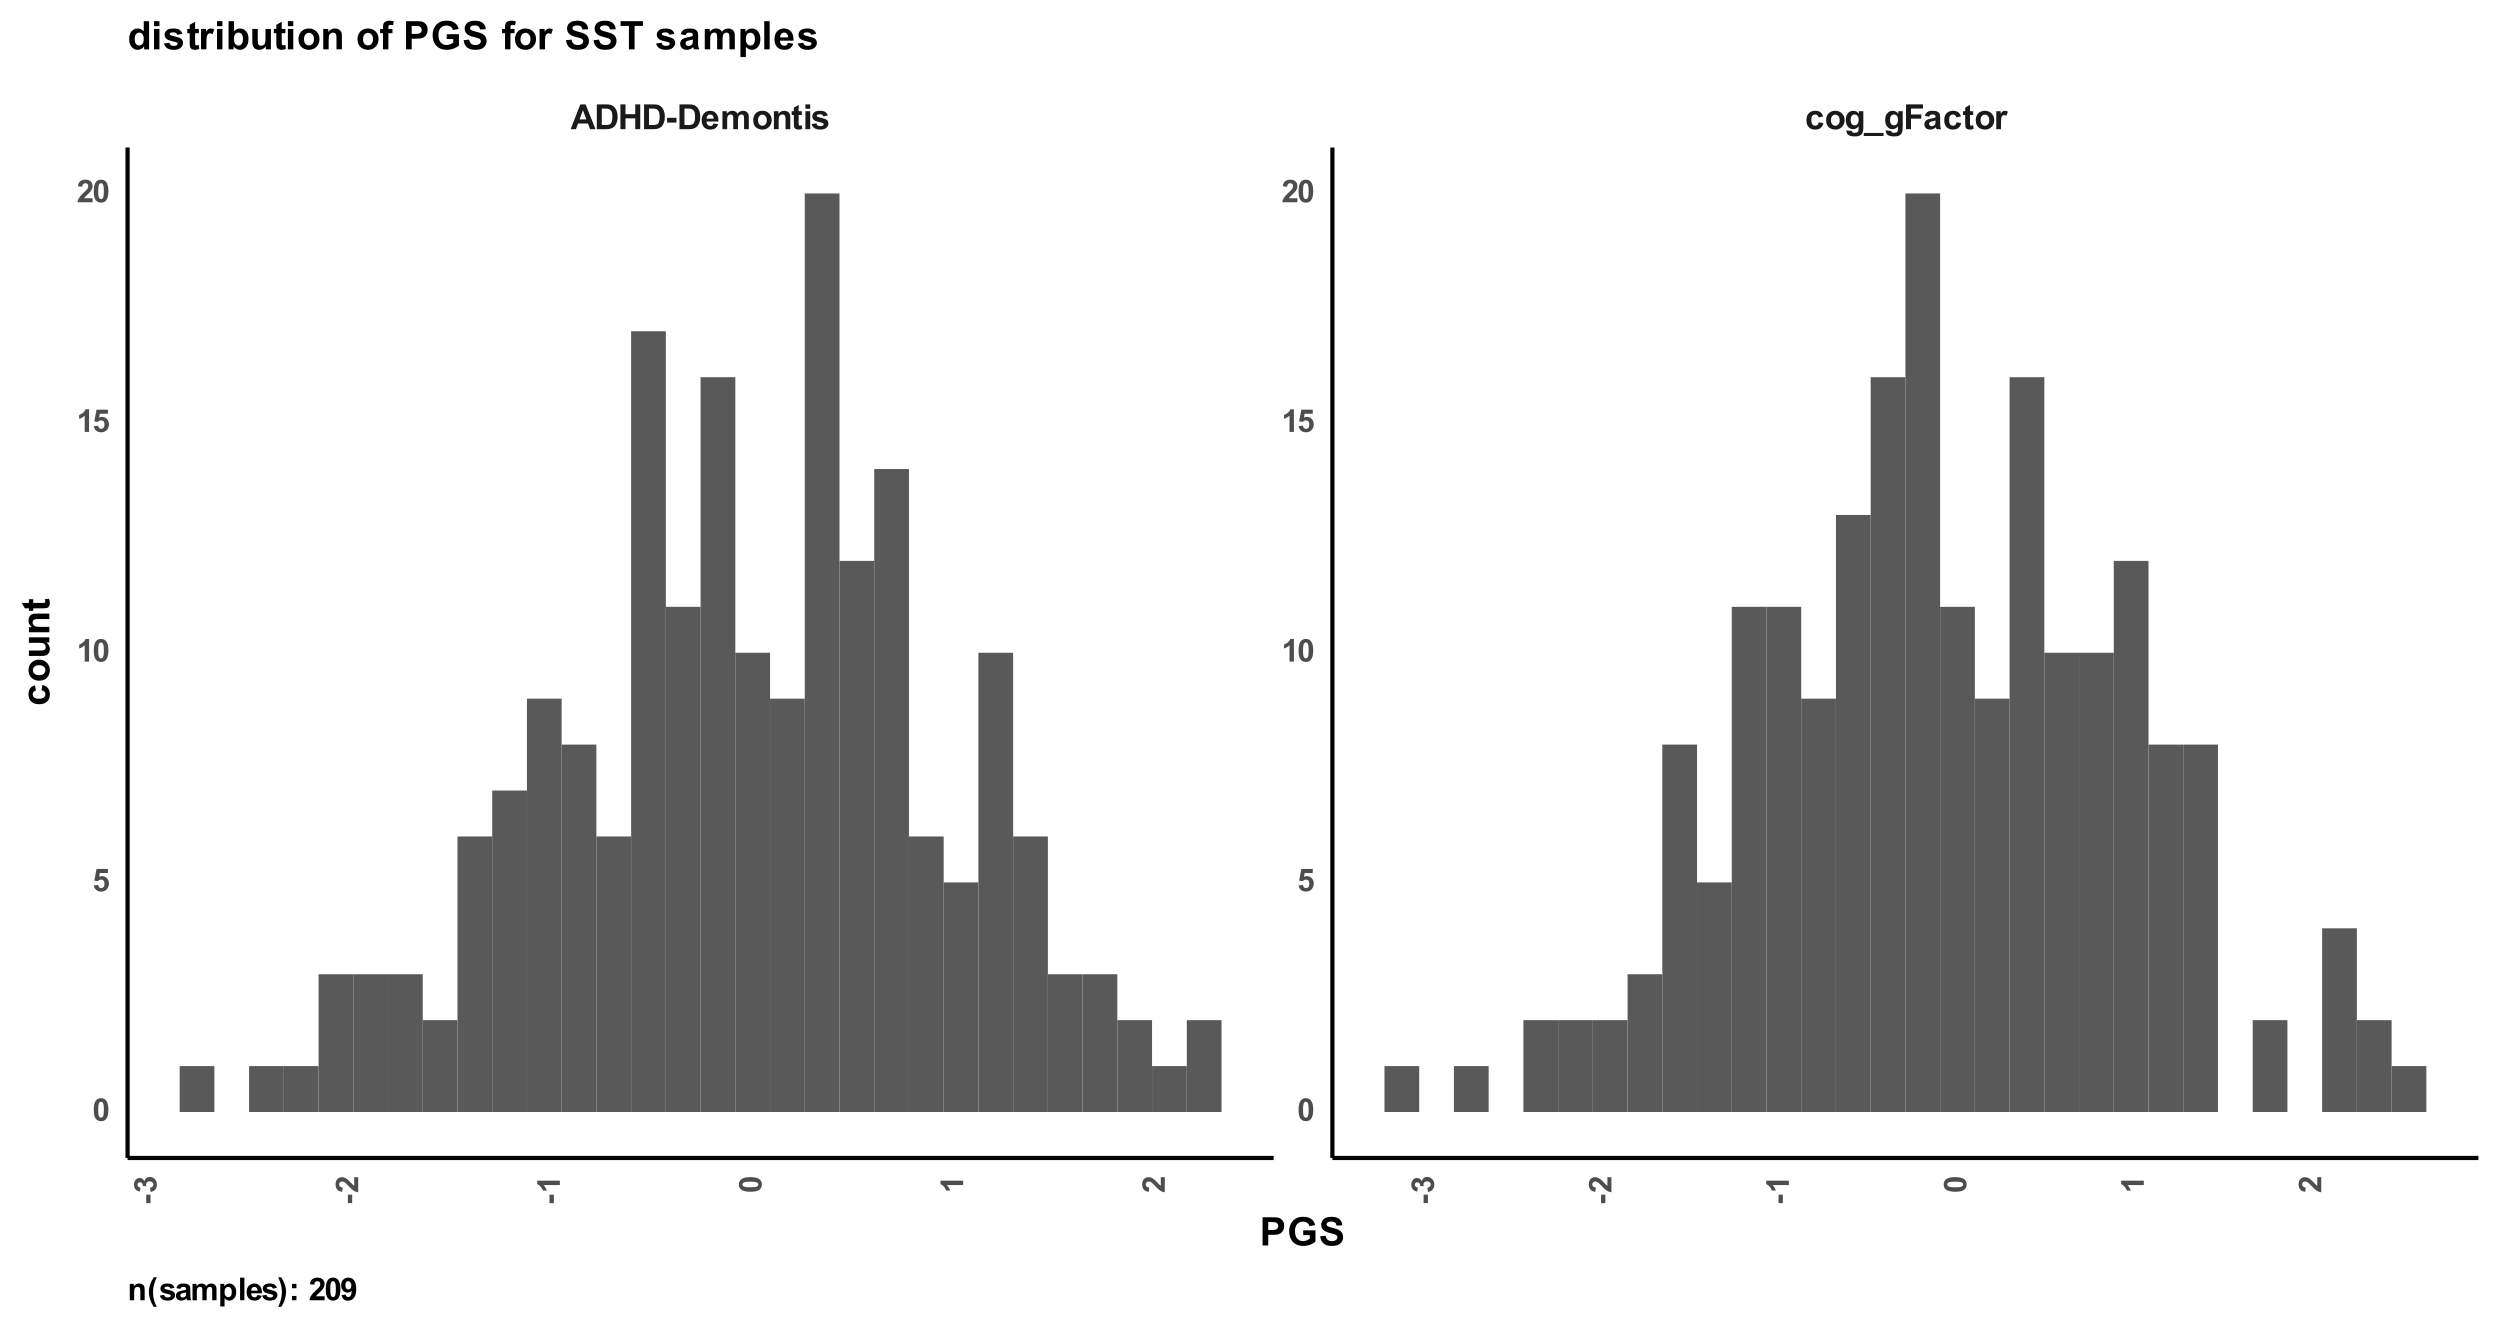 <?xml version="1.0" encoding="UTF-8"?>
<svg xmlns="http://www.w3.org/2000/svg" xmlns:xlink="http://www.w3.org/1999/xlink" width="635pt" height="338pt" viewBox="0 0 635 338" version="1.1">
<defs>
<g>
<symbol overflow="visible" id="glyph0-0">
<path style="stroke:none;" d="M 1.094 0 L 1.094 -5.5 L 5.5 -5.5 L 5.5 0 Z M 1.234 -0.141 L 5.359 -0.141 L 5.359 -5.359 L 1.234 -5.359 Z M 1.234 -0.141 "/>
</symbol>
<symbol overflow="visible" id="glyph0-1">
<path style="stroke:none;" d="M 6.312 0 L 4.938 0 L 4.391 -1.438 L 1.875 -1.438 L 1.344 0 L 0 0 L 2.453 -6.297 L 3.797 -6.297 Z M 3.984 -2.484 L 3.109 -4.828 L 2.266 -2.484 Z M 3.984 -2.484 "/>
</symbol>
<symbol overflow="visible" id="glyph0-2">
<path style="stroke:none;" d="M 0.641 -6.297 L 2.953 -6.297 C 3.484 -6.297 3.883 -6.254 4.156 -6.172 C 4.531 -6.066 4.848 -5.875 5.109 -5.594 C 5.367 -5.32 5.566 -4.984 5.703 -4.578 C 5.848 -4.172 5.922 -3.676 5.922 -3.094 C 5.922 -2.57 5.852 -2.125 5.719 -1.75 C 5.562 -1.289 5.336 -0.922 5.047 -0.641 C 4.828 -0.422 4.531 -0.254 4.156 -0.141 C 3.875 -0.047 3.5 0 3.031 0 L 0.641 0 Z M 1.906 -5.234 L 1.906 -1.062 L 2.859 -1.062 C 3.211 -1.062 3.469 -1.082 3.625 -1.125 C 3.832 -1.176 4.004 -1.258 4.141 -1.375 C 4.273 -1.5 4.383 -1.703 4.469 -1.984 C 4.551 -2.266 4.594 -2.648 4.594 -3.141 C 4.594 -3.629 4.551 -4.004 4.469 -4.266 C 4.383 -4.523 4.266 -4.727 4.109 -4.875 C 3.953 -5.02 3.754 -5.117 3.516 -5.172 C 3.336 -5.211 2.992 -5.234 2.484 -5.234 Z M 1.906 -5.234 "/>
</symbol>
<symbol overflow="visible" id="glyph0-3">
<path style="stroke:none;" d="M 0.641 0 L 0.641 -6.297 L 1.922 -6.297 L 1.922 -3.812 L 4.406 -3.812 L 4.406 -6.297 L 5.672 -6.297 L 5.672 0 L 4.406 0 L 4.406 -2.75 L 1.922 -2.75 L 1.922 0 Z M 0.641 0 "/>
</symbol>
<symbol overflow="visible" id="glyph0-4">
<path style="stroke:none;" d="M 0.5 -1.672 L 0.5 -2.891 L 2.875 -2.891 L 2.875 -1.672 Z M 0.5 -1.672 "/>
</symbol>
<symbol overflow="visible" id="glyph0-5">
<path style="stroke:none;" d="M 3.266 -1.453 L 4.469 -1.25 C 4.32 -0.812 4.082 -0.473 3.75 -0.234 C 3.414 -0.004 2.992 0.109 2.484 0.109 C 1.691 0.109 1.109 -0.148 0.734 -0.672 C 0.43 -1.086 0.281 -1.613 0.281 -2.25 C 0.281 -3 0.477 -3.586 0.875 -4.016 C 1.27 -4.453 1.77 -4.672 2.375 -4.672 C 3.051 -4.672 3.582 -4.441 3.969 -3.984 C 4.363 -3.535 4.555 -2.852 4.547 -1.938 L 1.516 -1.938 C 1.523 -1.57 1.625 -1.289 1.812 -1.094 C 2 -0.895 2.227 -0.797 2.5 -0.797 C 2.688 -0.797 2.844 -0.848 2.969 -0.953 C 3.102 -1.055 3.203 -1.223 3.266 -1.453 Z M 3.344 -2.672 C 3.332 -3.023 3.238 -3.289 3.062 -3.469 C 2.895 -3.645 2.688 -3.734 2.438 -3.734 C 2.176 -3.734 1.961 -3.641 1.797 -3.453 C 1.617 -3.266 1.531 -3.004 1.531 -2.672 Z M 3.344 -2.672 "/>
</symbol>
<symbol overflow="visible" id="glyph0-6">
<path style="stroke:none;" d="M 0.547 -4.562 L 1.656 -4.562 L 1.656 -3.938 C 2.051 -4.426 2.523 -4.672 3.078 -4.672 C 3.367 -4.672 3.617 -4.609 3.828 -4.484 C 4.047 -4.359 4.223 -4.176 4.359 -3.938 C 4.566 -4.176 4.785 -4.359 5.016 -4.484 C 5.242 -4.609 5.488 -4.672 5.75 -4.672 C 6.094 -4.672 6.379 -4.598 6.609 -4.453 C 6.836 -4.316 7.008 -4.117 7.125 -3.859 C 7.207 -3.66 7.25 -3.348 7.25 -2.922 L 7.25 0 L 6.047 0 L 6.047 -2.609 C 6.047 -3.055 6.004 -3.348 5.922 -3.484 C 5.805 -3.648 5.633 -3.734 5.406 -3.734 C 5.238 -3.734 5.078 -3.68 4.922 -3.578 C 4.773 -3.484 4.664 -3.332 4.594 -3.125 C 4.531 -2.926 4.5 -2.613 4.5 -2.188 L 4.5 0 L 3.297 0 L 3.297 -2.5 C 3.297 -2.945 3.273 -3.234 3.234 -3.359 C 3.191 -3.484 3.125 -3.578 3.031 -3.641 C 2.945 -3.703 2.828 -3.734 2.672 -3.734 C 2.484 -3.734 2.312 -3.68 2.156 -3.578 C 2.008 -3.484 1.906 -3.344 1.844 -3.156 C 1.781 -2.969 1.75 -2.656 1.75 -2.219 L 1.75 0 L 0.547 0 Z M 0.547 -4.562 "/>
</symbol>
<symbol overflow="visible" id="glyph0-7">
<path style="stroke:none;" d="M 0.359 -2.344 C 0.359 -2.75 0.453 -3.141 0.641 -3.516 C 0.836 -3.891 1.117 -4.176 1.484 -4.375 C 1.848 -4.57 2.254 -4.672 2.703 -4.672 C 3.391 -4.672 3.953 -4.441 4.391 -3.984 C 4.836 -3.535 5.062 -2.973 5.062 -2.297 C 5.062 -1.609 4.836 -1.035 4.391 -0.578 C 3.941 -0.117 3.379 0.109 2.703 0.109 C 2.285 0.109 1.883 0.016 1.5 -0.172 C 1.125 -0.367 0.836 -0.648 0.641 -1.016 C 0.453 -1.379 0.359 -1.82 0.359 -2.344 Z M 1.594 -2.281 C 1.594 -1.832 1.695 -1.484 1.906 -1.234 C 2.125 -0.992 2.391 -0.875 2.703 -0.875 C 3.016 -0.875 3.273 -0.992 3.484 -1.234 C 3.703 -1.484 3.812 -1.836 3.812 -2.297 C 3.812 -2.734 3.703 -3.07 3.484 -3.312 C 3.273 -3.562 3.016 -3.688 2.703 -3.688 C 2.391 -3.688 2.125 -3.562 1.906 -3.312 C 1.695 -3.07 1.594 -2.727 1.594 -2.281 Z M 1.594 -2.281 "/>
</symbol>
<symbol overflow="visible" id="glyph0-8">
<path style="stroke:none;" d="M 4.781 0 L 3.578 0 L 3.578 -2.328 C 3.578 -2.816 3.551 -3.133 3.5 -3.281 C 3.445 -3.426 3.363 -3.535 3.25 -3.609 C 3.133 -3.691 2.992 -3.734 2.828 -3.734 C 2.617 -3.734 2.43 -3.676 2.266 -3.562 C 2.098 -3.445 1.984 -3.297 1.922 -3.109 C 1.859 -2.922 1.828 -2.57 1.828 -2.062 L 1.828 0 L 0.625 0 L 0.625 -4.562 L 1.75 -4.562 L 1.75 -3.891 C 2.145 -4.41 2.645 -4.672 3.25 -4.672 C 3.508 -4.672 3.75 -4.617 3.969 -4.516 C 4.195 -4.422 4.363 -4.301 4.469 -4.156 C 4.582 -4.008 4.66 -3.836 4.703 -3.641 C 4.754 -3.453 4.781 -3.18 4.781 -2.828 Z M 4.781 0 "/>
</symbol>
<symbol overflow="visible" id="glyph0-9">
<path style="stroke:none;" d="M 2.719 -4.562 L 2.719 -3.594 L 1.906 -3.594 L 1.906 -1.766 C 1.906 -1.391 1.91 -1.172 1.922 -1.109 C 1.941 -1.047 1.977 -0.992 2.031 -0.953 C 2.082 -0.91 2.148 -0.891 2.234 -0.891 C 2.348 -0.891 2.508 -0.93 2.719 -1.016 L 2.828 -0.078 C 2.547 0.047 2.227 0.109 1.875 0.109 C 1.656 0.109 1.457 0.07 1.281 0 C 1.102 -0.07 0.973 -0.164 0.891 -0.281 C 0.805 -0.406 0.75 -0.566 0.719 -0.766 C 0.695 -0.898 0.688 -1.18 0.688 -1.609 L 0.688 -3.594 L 0.141 -3.594 L 0.141 -4.562 L 0.688 -4.562 L 0.688 -5.469 L 1.906 -6.172 L 1.906 -4.562 Z M 2.719 -4.562 "/>
</symbol>
<symbol overflow="visible" id="glyph0-10">
<path style="stroke:none;" d="M 0.625 -5.188 L 0.625 -6.297 L 1.844 -6.297 L 1.844 -5.188 Z M 0.625 0 L 0.625 -4.562 L 1.844 -4.562 L 1.844 0 Z M 0.625 0 "/>
</symbol>
<symbol overflow="visible" id="glyph0-11">
<path style="stroke:none;" d="M 0.203 -1.297 L 1.422 -1.484 C 1.473 -1.254 1.578 -1.078 1.734 -0.953 C 1.891 -0.828 2.109 -0.766 2.391 -0.766 C 2.703 -0.766 2.938 -0.82 3.094 -0.938 C 3.195 -1.02 3.25 -1.129 3.25 -1.266 C 3.25 -1.359 3.223 -1.43 3.172 -1.484 C 3.109 -1.547 2.973 -1.602 2.766 -1.656 C 1.797 -1.863 1.18 -2.055 0.922 -2.234 C 0.555 -2.484 0.375 -2.828 0.375 -3.266 C 0.375 -3.66 0.531 -3.992 0.844 -4.266 C 1.156 -4.535 1.641 -4.672 2.297 -4.672 C 2.922 -4.672 3.383 -4.566 3.688 -4.359 C 3.988 -4.16 4.195 -3.859 4.312 -3.453 L 3.172 -3.25 C 3.117 -3.426 3.023 -3.562 2.891 -3.656 C 2.754 -3.75 2.562 -3.797 2.312 -3.797 C 2 -3.797 1.77 -3.75 1.625 -3.656 C 1.539 -3.594 1.5 -3.516 1.5 -3.422 C 1.5 -3.336 1.535 -3.266 1.609 -3.203 C 1.723 -3.117 2.098 -3.004 2.734 -2.859 C 3.379 -2.711 3.832 -2.535 4.094 -2.328 C 4.344 -2.109 4.469 -1.805 4.469 -1.422 C 4.469 -1.004 4.289 -0.645 3.938 -0.344 C 3.594 -0.039 3.078 0.109 2.391 0.109 C 1.766 0.109 1.27 -0.016 0.906 -0.266 C 0.551 -0.523 0.316 -0.867 0.203 -1.297 Z M 0.203 -1.297 "/>
</symbol>
<symbol overflow="visible" id="glyph0-12">
<path style="stroke:none;" d="M 4.609 -3.219 L 3.422 -3 C 3.379 -3.238 3.285 -3.414 3.141 -3.531 C 3.004 -3.656 2.82 -3.719 2.594 -3.719 C 2.289 -3.719 2.051 -3.613 1.875 -3.406 C 1.695 -3.195 1.609 -2.848 1.609 -2.359 C 1.609 -1.816 1.695 -1.43 1.875 -1.203 C 2.062 -0.984 2.305 -0.875 2.609 -0.875 C 2.836 -0.875 3.023 -0.938 3.172 -1.062 C 3.316 -1.195 3.422 -1.426 3.484 -1.75 L 4.672 -1.547 C 4.547 -1.004 4.305 -0.594 3.953 -0.312 C 3.609 -0.031 3.145 0.109 2.562 0.109 C 1.895 0.109 1.359 -0.098 0.953 -0.516 C 0.555 -0.941 0.359 -1.531 0.359 -2.281 C 0.359 -3.031 0.555 -3.613 0.953 -4.031 C 1.359 -4.457 1.898 -4.672 2.578 -4.672 C 3.129 -4.672 3.566 -4.551 3.891 -4.312 C 4.223 -4.07 4.461 -3.707 4.609 -3.219 Z M 4.609 -3.219 "/>
</symbol>
<symbol overflow="visible" id="glyph0-13">
<path style="stroke:none;" d="M 0.516 0.297 L 1.906 0.469 C 1.926 0.625 1.977 0.734 2.062 0.797 C 2.176 0.879 2.352 0.922 2.594 0.922 C 2.914 0.922 3.156 0.875 3.312 0.781 C 3.414 0.719 3.492 0.617 3.547 0.484 C 3.586 0.379 3.609 0.191 3.609 -0.078 L 3.609 -0.734 C 3.242 -0.242 2.785 0 2.234 0 C 1.617 0 1.133 -0.258 0.781 -0.781 C 0.5 -1.188 0.359 -1.695 0.359 -2.312 C 0.359 -3.07 0.539 -3.656 0.906 -4.062 C 1.281 -4.469 1.738 -4.672 2.281 -4.672 C 2.844 -4.672 3.312 -4.422 3.688 -3.922 L 3.688 -4.562 L 4.812 -4.562 L 4.812 -0.469 C 4.812 0.07 4.766 0.473 4.672 0.734 C 4.586 1.004 4.461 1.211 4.297 1.359 C 4.141 1.516 3.926 1.633 3.656 1.719 C 3.395 1.801 3.055 1.844 2.641 1.844 C 1.867 1.844 1.32 1.711 1 1.453 C 0.676 1.191 0.516 0.859 0.516 0.453 C 0.516 0.41 0.516 0.359 0.516 0.297 Z M 1.594 -2.375 C 1.594 -1.895 1.688 -1.539 1.875 -1.312 C 2.062 -1.082 2.297 -0.969 2.578 -0.969 C 2.867 -0.969 3.113 -1.082 3.312 -1.312 C 3.52 -1.551 3.625 -1.895 3.625 -2.344 C 3.625 -2.812 3.523 -3.16 3.328 -3.391 C 3.141 -3.617 2.895 -3.734 2.594 -3.734 C 2.301 -3.734 2.062 -3.617 1.875 -3.391 C 1.688 -3.172 1.594 -2.832 1.594 -2.375 Z M 1.594 -2.375 "/>
</symbol>
<symbol overflow="visible" id="glyph0-14">
<path style="stroke:none;" d="M -0.078 1.734 L -0.078 0.953 L 4.938 0.953 L 4.938 1.734 Z M -0.078 1.734 "/>
</symbol>
<symbol overflow="visible" id="glyph0-15">
<path style="stroke:none;" d="M 0.656 0 L 0.656 -6.297 L 4.969 -6.297 L 4.969 -5.234 L 1.922 -5.234 L 1.922 -3.734 L 4.547 -3.734 L 4.547 -2.672 L 1.922 -2.672 L 1.922 0 Z M 0.656 0 "/>
</symbol>
<symbol overflow="visible" id="glyph0-16">
<path style="stroke:none;" d="M 1.531 -3.172 L 0.438 -3.375 C 0.562 -3.812 0.773 -4.133 1.078 -4.344 C 1.379 -4.562 1.82 -4.672 2.406 -4.672 C 2.945 -4.672 3.348 -4.602 3.609 -4.469 C 3.879 -4.344 4.066 -4.18 4.172 -3.984 C 4.273 -3.785 4.328 -3.426 4.328 -2.906 L 4.328 -1.5 C 4.328 -1.094 4.344 -0.797 4.375 -0.609 C 4.414 -0.422 4.488 -0.219 4.594 0 L 3.406 0 C 3.375 -0.082 3.332 -0.203 3.281 -0.359 C 3.258 -0.43 3.25 -0.477 3.25 -0.5 C 3.039 -0.301 2.816 -0.148 2.578 -0.047 C 2.348 0.055 2.098 0.109 1.828 0.109 C 1.359 0.109 0.988 -0.016 0.719 -0.266 C 0.445 -0.523 0.312 -0.852 0.312 -1.25 C 0.312 -1.5 0.375 -1.723 0.5 -1.922 C 0.625 -2.129 0.797 -2.285 1.016 -2.391 C 1.234 -2.504 1.551 -2.602 1.969 -2.688 C 2.539 -2.789 2.938 -2.891 3.156 -2.984 L 3.156 -3.094 C 3.156 -3.32 3.098 -3.484 2.984 -3.578 C 2.867 -3.68 2.648 -3.734 2.328 -3.734 C 2.109 -3.734 1.938 -3.691 1.812 -3.609 C 1.695 -3.523 1.602 -3.379 1.531 -3.172 Z M 3.156 -2.188 C 3 -2.133 2.75 -2.07 2.406 -2 C 2.07 -1.938 1.852 -1.867 1.75 -1.797 C 1.594 -1.68 1.516 -1.539 1.516 -1.375 C 1.516 -1.195 1.578 -1.047 1.703 -0.922 C 1.836 -0.805 2 -0.75 2.188 -0.75 C 2.406 -0.75 2.613 -0.82 2.812 -0.969 C 2.957 -1.07 3.051 -1.203 3.094 -1.359 C 3.133 -1.461 3.156 -1.66 3.156 -1.953 Z M 3.156 -2.188 "/>
</symbol>
<symbol overflow="visible" id="glyph0-17">
<path style="stroke:none;" d="M 1.781 0 L 0.578 0 L 0.578 -4.562 L 1.703 -4.562 L 1.703 -3.906 C 1.891 -4.219 2.062 -4.422 2.219 -4.516 C 2.375 -4.617 2.547 -4.672 2.734 -4.672 C 3.016 -4.672 3.281 -4.594 3.531 -4.438 L 3.156 -3.391 C 2.957 -3.516 2.77 -3.578 2.594 -3.578 C 2.426 -3.578 2.281 -3.531 2.156 -3.438 C 2.039 -3.344 1.945 -3.176 1.875 -2.938 C 1.812 -2.695 1.781 -2.188 1.781 -1.406 Z M 1.781 0 "/>
</symbol>
<symbol overflow="visible" id="glyph1-0">
<path style="stroke:none;" d="M 0 -1 L -5 -1 L -5 -5 L 0 -5 Z M -0.125 -1.125 L -0.125 -4.875 L -4.875 -4.875 L -4.875 -1.125 Z M -0.125 -1.125 "/>
</symbol>
<symbol overflow="visible" id="glyph1-1">
<path style="stroke:none;" d="M -1.531 -0.453 L -2.625 -0.453 L -2.625 -2.609 L -1.531 -2.609 Z M -1.531 -0.453 "/>
</symbol>
<symbol overflow="visible" id="glyph1-2">
<path style="stroke:none;" d="M -1.516 -0.297 L -1.656 -1.359 C -1.383 -1.398 -1.176 -1.492 -1.031 -1.641 C -0.883 -1.785 -0.812 -1.961 -0.812 -2.172 C -0.812 -2.398 -0.895 -2.594 -1.062 -2.75 C -1.238 -2.906 -1.473 -2.984 -1.766 -2.984 C -2.047 -2.984 -2.266 -2.906 -2.422 -2.75 C -2.586 -2.602 -2.672 -2.426 -2.672 -2.219 C -2.672 -2.07 -2.641 -1.906 -2.578 -1.719 L -3.484 -1.828 C -3.473 -2.129 -3.535 -2.359 -3.672 -2.516 C -3.805 -2.672 -3.988 -2.75 -4.219 -2.75 C -4.406 -2.75 -4.555 -2.691 -4.672 -2.578 C -4.785 -2.461 -4.844 -2.312 -4.844 -2.125 C -4.844 -1.938 -4.773 -1.773 -4.641 -1.641 C -4.516 -1.504 -4.328 -1.422 -4.078 -1.391 L -4.25 -0.391 C -4.602 -0.453 -4.879 -0.555 -5.078 -0.703 C -5.285 -0.848 -5.445 -1.047 -5.562 -1.297 C -5.688 -1.547 -5.75 -1.832 -5.75 -2.156 C -5.75 -2.688 -5.578 -3.117 -5.234 -3.453 C -4.953 -3.711 -4.633 -3.844 -4.281 -3.844 C -3.781 -3.844 -3.379 -3.57 -3.078 -3.031 C -3.004 -3.352 -2.844 -3.613 -2.594 -3.812 C -2.352 -4.008 -2.062 -4.109 -1.719 -4.109 C -1.219 -4.109 -0.789 -3.922 -0.438 -3.547 C -0.082 -3.18 0.094 -2.727 0.094 -2.188 C 0.094 -1.664 -0.051 -1.234 -0.344 -0.891 C -0.645 -0.555 -1.035 -0.359 -1.516 -0.297 Z M -1.516 -0.297 "/>
</symbol>
<symbol overflow="visible" id="glyph1-3">
<path style="stroke:none;" d="M -1.016 -4.047 L 0 -4.047 L 0 -0.203 C -0.383 -0.242 -0.75 -0.367 -1.094 -0.578 C -1.438 -0.785 -1.895 -1.195 -2.469 -1.812 C -2.926 -2.301 -3.238 -2.602 -3.406 -2.719 C -3.633 -2.875 -3.859 -2.953 -4.078 -2.953 C -4.328 -2.953 -4.516 -2.883 -4.641 -2.75 C -4.773 -2.613 -4.844 -2.43 -4.844 -2.203 C -4.844 -1.973 -4.77 -1.789 -4.625 -1.656 C -4.488 -1.52 -4.266 -1.441 -3.953 -1.422 L -4.062 -0.328 C -4.664 -0.391 -5.098 -0.594 -5.359 -0.938 C -5.617 -1.281 -5.75 -1.711 -5.75 -2.234 C -5.75 -2.797 -5.598 -3.238 -5.297 -3.562 C -4.992 -3.883 -4.613 -4.047 -4.156 -4.047 C -3.895 -4.047 -3.648 -4 -3.422 -3.906 C -3.191 -3.812 -2.945 -3.664 -2.688 -3.469 C -2.52 -3.332 -2.273 -3.094 -1.953 -2.75 C -1.641 -2.406 -1.43 -2.188 -1.328 -2.094 C -1.223 -2 -1.117 -1.926 -1.016 -1.875 Z M -1.016 -4.047 "/>
</symbol>
<symbol overflow="visible" id="glyph1-4">
<path style="stroke:none;" d="M 0 -3.156 L 0 -2.047 L -4.141 -2.047 C -3.766 -1.648 -3.488 -1.18 -3.312 -0.641 L -4.297 -0.641 C -4.391 -0.922 -4.566 -1.227 -4.828 -1.562 C -5.098 -1.906 -5.406 -2.141 -5.75 -2.266 L -5.75 -3.156 Z M 0 -3.156 "/>
</symbol>
<symbol overflow="visible" id="glyph1-5">
<path style="stroke:none;" d="M -5.75 -2.203 C -5.75 -2.754 -5.551 -3.188 -5.156 -3.5 C -4.688 -3.875 -3.91 -4.062 -2.828 -4.062 C -1.742 -4.062 -0.961 -3.875 -0.484 -3.5 C -0.098 -3.188 0.094 -2.754 0.094 -2.203 C 0.094 -1.641 -0.117 -1.188 -0.547 -0.844 C -0.973 -0.508 -1.738 -0.344 -2.844 -0.344 C -3.914 -0.344 -4.691 -0.531 -5.172 -0.906 C -5.555 -1.207 -5.75 -1.641 -5.75 -2.203 Z M -4.844 -2.203 C -4.844 -2.066 -4.801 -1.945 -4.719 -1.844 C -4.633 -1.738 -4.484 -1.656 -4.266 -1.594 C -3.973 -1.52 -3.492 -1.484 -2.828 -1.484 C -2.148 -1.484 -1.688 -1.516 -1.438 -1.578 C -1.188 -1.648 -1.02 -1.738 -0.938 -1.844 C -0.852 -1.945 -0.812 -2.066 -0.812 -2.203 C -0.812 -2.328 -0.852 -2.441 -0.938 -2.547 C -1.02 -2.648 -1.172 -2.734 -1.391 -2.797 C -1.672 -2.867 -2.148 -2.906 -2.828 -2.906 C -3.492 -2.906 -3.953 -2.867 -4.203 -2.797 C -4.461 -2.734 -4.633 -2.648 -4.719 -2.547 C -4.801 -2.441 -4.844 -2.328 -4.844 -2.203 Z M -4.844 -2.203 "/>
</symbol>
<symbol overflow="visible" id="glyph2-0">
<path style="stroke:none;" d="M 1 0 L 1 -5 L 5 -5 L 5 0 Z M 1.125 -0.125 L 4.875 -0.125 L 4.875 -4.875 L 1.125 -4.875 Z M 1.125 -0.125 "/>
</symbol>
<symbol overflow="visible" id="glyph2-1">
<path style="stroke:none;" d="M 2.203 -5.75 C 2.754 -5.75 3.188 -5.551 3.5 -5.156 C 3.875 -4.688 4.062 -3.91 4.062 -2.828 C 4.062 -1.742 3.875 -0.961 3.5 -0.484 C 3.188 -0.098 2.754 0.094 2.203 0.094 C 1.641 0.094 1.188 -0.117 0.844 -0.547 C 0.508 -0.973 0.344 -1.738 0.344 -2.844 C 0.344 -3.914 0.531 -4.691 0.906 -5.172 C 1.207 -5.555 1.641 -5.75 2.203 -5.75 Z M 2.203 -4.844 C 2.066 -4.844 1.945 -4.801 1.844 -4.719 C 1.738 -4.633 1.656 -4.484 1.594 -4.266 C 1.52 -3.973 1.484 -3.492 1.484 -2.828 C 1.484 -2.148 1.516 -1.688 1.578 -1.438 C 1.648 -1.188 1.738 -1.02 1.844 -0.938 C 1.945 -0.852 2.066 -0.812 2.203 -0.812 C 2.328 -0.812 2.441 -0.852 2.547 -0.938 C 2.648 -1.02 2.734 -1.172 2.797 -1.391 C 2.867 -1.672 2.906 -2.148 2.906 -2.828 C 2.906 -3.492 2.867 -3.953 2.797 -4.203 C 2.734 -4.461 2.648 -4.633 2.547 -4.719 C 2.441 -4.801 2.328 -4.844 2.203 -4.844 Z M 2.203 -4.844 "/>
</symbol>
<symbol overflow="visible" id="glyph2-2">
<path style="stroke:none;" d="M 0.359 -1.469 L 1.453 -1.594 C 1.484 -1.344 1.57 -1.145 1.719 -1 C 1.875 -0.852 2.055 -0.781 2.266 -0.781 C 2.492 -0.781 2.688 -0.875 2.844 -1.062 C 3 -1.25 3.078 -1.531 3.078 -1.906 C 3.078 -2.258 3 -2.52 2.844 -2.688 C 2.688 -2.863 2.484 -2.953 2.234 -2.953 C 1.91 -2.953 1.625 -2.816 1.375 -2.547 L 0.484 -2.672 L 1.047 -5.656 L 3.953 -5.656 L 3.953 -4.625 L 1.891 -4.625 L 1.719 -3.656 C 1.957 -3.77 2.207 -3.828 2.469 -3.828 C 2.945 -3.828 3.352 -3.648 3.688 -3.297 C 4.031 -2.941 4.203 -2.484 4.203 -1.922 C 4.203 -1.453 4.066 -1.031 3.797 -0.656 C 3.422 -0.156 2.906 0.094 2.25 0.094 C 1.719 0.094 1.285 -0.047 0.953 -0.328 C 0.617 -0.609 0.422 -0.988 0.359 -1.469 Z M 0.359 -1.469 "/>
</symbol>
<symbol overflow="visible" id="glyph2-3">
<path style="stroke:none;" d="M 3.156 0 L 2.047 0 L 2.047 -4.141 C 1.648 -3.766 1.18 -3.488 0.641 -3.312 L 0.641 -4.297 C 0.922 -4.391 1.227 -4.566 1.562 -4.828 C 1.906 -5.098 2.141 -5.406 2.266 -5.75 L 3.156 -5.75 Z M 3.156 0 "/>
</symbol>
<symbol overflow="visible" id="glyph2-4">
<path style="stroke:none;" d="M 4.047 -1.016 L 4.047 0 L 0.203 0 C 0.242 -0.383 0.367 -0.75 0.578 -1.094 C 0.785 -1.438 1.195 -1.895 1.812 -2.469 C 2.301 -2.926 2.602 -3.238 2.719 -3.406 C 2.875 -3.633 2.953 -3.859 2.953 -4.078 C 2.953 -4.328 2.883 -4.516 2.75 -4.641 C 2.613 -4.773 2.43 -4.844 2.203 -4.844 C 1.973 -4.844 1.789 -4.77 1.656 -4.625 C 1.52 -4.488 1.441 -4.266 1.422 -3.953 L 0.328 -4.062 C 0.391 -4.664 0.594 -5.098 0.938 -5.359 C 1.281 -5.617 1.711 -5.75 2.234 -5.75 C 2.797 -5.75 3.238 -5.598 3.562 -5.297 C 3.883 -4.992 4.047 -4.613 4.047 -4.156 C 4.047 -3.895 4 -3.648 3.906 -3.422 C 3.812 -3.191 3.664 -2.945 3.469 -2.688 C 3.332 -2.52 3.094 -2.273 2.75 -1.953 C 2.406 -1.641 2.188 -1.43 2.094 -1.328 C 2 -1.223 1.926 -1.117 1.875 -1.016 Z M 4.047 -1.016 "/>
</symbol>
<symbol overflow="visible" id="glyph2-5">
<path style="stroke:none;" d="M 4.344 0 L 3.25 0 L 3.25 -2.125 C 3.25 -2.57 3.223 -2.859 3.172 -2.984 C 3.129 -3.117 3.055 -3.223 2.953 -3.297 C 2.848 -3.367 2.723 -3.406 2.578 -3.406 C 2.379 -3.406 2.203 -3.352 2.047 -3.25 C 1.898 -3.145 1.801 -3.004 1.75 -2.828 C 1.695 -2.66 1.672 -2.344 1.672 -1.875 L 1.672 0 L 0.562 0 L 0.562 -4.156 L 1.594 -4.156 L 1.594 -3.547 C 1.945 -4.016 2.398 -4.25 2.953 -4.25 C 3.191 -4.25 3.41 -4.203 3.609 -4.109 C 3.816 -4.023 3.973 -3.914 4.078 -3.781 C 4.18 -3.645 4.25 -3.488 4.281 -3.312 C 4.32 -3.145 4.344 -2.898 4.344 -2.578 Z M 4.344 0 "/>
</symbol>
<symbol overflow="visible" id="glyph2-6">
<path style="stroke:none;" d="M 2.391 1.688 L 1.641 1.688 C 1.242 1.082 0.941 0.457 0.734 -0.188 C 0.523 -0.844 0.422 -1.473 0.422 -2.078 C 0.422 -2.828 0.551 -3.539 0.812 -4.219 C 1.031 -4.801 1.312 -5.336 1.656 -5.828 L 2.406 -5.828 C 2.051 -5.035 1.805 -4.363 1.672 -3.812 C 1.535 -3.258 1.469 -2.672 1.469 -2.047 C 1.469 -1.617 1.504 -1.18 1.578 -0.734 C 1.66 -0.285 1.773 0.141 1.922 0.547 C 2.004 0.805 2.16 1.188 2.391 1.688 Z M 2.391 1.688 "/>
</symbol>
<symbol overflow="visible" id="glyph2-7">
<path style="stroke:none;" d="M 0.188 -1.188 L 1.297 -1.359 C 1.336 -1.141 1.43 -0.973 1.578 -0.859 C 1.723 -0.754 1.922 -0.703 2.172 -0.703 C 2.461 -0.703 2.676 -0.754 2.812 -0.859 C 2.914 -0.93 2.969 -1.031 2.969 -1.156 C 2.969 -1.238 2.941 -1.305 2.891 -1.359 C 2.828 -1.41 2.703 -1.457 2.516 -1.5 C 1.629 -1.695 1.066 -1.875 0.828 -2.031 C 0.504 -2.258 0.344 -2.57 0.344 -2.969 C 0.344 -3.332 0.484 -3.633 0.766 -3.875 C 1.047 -4.125 1.488 -4.25 2.094 -4.25 C 2.656 -4.25 3.07 -4.156 3.344 -3.969 C 3.625 -3.781 3.816 -3.504 3.922 -3.141 L 2.891 -2.953 C 2.848 -3.117 2.766 -3.242 2.641 -3.328 C 2.516 -3.41 2.336 -3.453 2.109 -3.453 C 1.816 -3.453 1.609 -3.41 1.484 -3.328 C 1.398 -3.273 1.359 -3.203 1.359 -3.109 C 1.359 -3.035 1.395 -2.969 1.469 -2.906 C 1.57 -2.832 1.914 -2.727 2.5 -2.594 C 3.082 -2.469 3.488 -2.305 3.719 -2.109 C 3.945 -1.922 4.062 -1.648 4.062 -1.297 C 4.062 -0.922 3.898 -0.594 3.578 -0.312 C 3.266 -0.039 2.797 0.094 2.172 0.094 C 1.609 0.094 1.16 -0.02 0.828 -0.25 C 0.504 -0.477 0.289 -0.789 0.188 -1.188 Z M 0.188 -1.188 "/>
</symbol>
<symbol overflow="visible" id="glyph2-8">
<path style="stroke:none;" d="M 1.391 -2.891 L 0.406 -3.062 C 0.508 -3.469 0.695 -3.766 0.969 -3.953 C 1.25 -4.148 1.66 -4.25 2.203 -4.25 C 2.691 -4.25 3.055 -4.188 3.297 -4.062 C 3.535 -3.945 3.703 -3.801 3.797 -3.625 C 3.891 -3.445 3.938 -3.117 3.938 -2.641 L 3.938 -1.359 C 3.938 -0.992 3.953 -0.723 3.984 -0.547 C 4.016 -0.379 4.082 -0.195 4.188 0 L 3.094 0 C 3.062 -0.07 3.023 -0.18 2.984 -0.328 C 2.973 -0.391 2.961 -0.43 2.953 -0.453 C 2.766 -0.273 2.562 -0.141 2.344 -0.047 C 2.133 0.047 1.91 0.094 1.672 0.094 C 1.242 0.094 0.906 -0.02 0.656 -0.25 C 0.406 -0.488 0.281 -0.785 0.281 -1.141 C 0.281 -1.367 0.336 -1.57 0.453 -1.75 C 0.566 -1.938 0.723 -2.078 0.922 -2.172 C 1.129 -2.273 1.422 -2.363 1.797 -2.438 C 2.305 -2.531 2.66 -2.617 2.859 -2.703 L 2.859 -2.812 C 2.859 -3.031 2.805 -3.18 2.703 -3.266 C 2.598 -3.359 2.406 -3.406 2.125 -3.406 C 1.926 -3.406 1.77 -3.363 1.656 -3.281 C 1.551 -3.207 1.461 -3.078 1.391 -2.891 Z M 2.859 -2 C 2.723 -1.945 2.5 -1.891 2.188 -1.828 C 1.883 -1.766 1.688 -1.703 1.594 -1.641 C 1.457 -1.535 1.391 -1.406 1.391 -1.25 C 1.391 -1.094 1.445 -0.957 1.562 -0.844 C 1.676 -0.738 1.82 -0.688 2 -0.688 C 2.195 -0.688 2.383 -0.75 2.562 -0.875 C 2.695 -0.977 2.785 -1.098 2.828 -1.234 C 2.848 -1.328 2.859 -1.508 2.859 -1.781 Z M 2.859 -2 "/>
</symbol>
<symbol overflow="visible" id="glyph2-9">
<path style="stroke:none;" d="M 0.5 -4.156 L 1.5 -4.156 L 1.5 -3.578 C 1.863 -4.023 2.297 -4.25 2.797 -4.25 C 3.066 -4.25 3.297 -4.191 3.484 -4.078 C 3.68 -3.973 3.844 -3.805 3.969 -3.578 C 4.156 -3.805 4.352 -3.973 4.562 -4.078 C 4.77 -4.191 4.992 -4.25 5.234 -4.25 C 5.535 -4.25 5.789 -4.188 6 -4.062 C 6.219 -3.938 6.379 -3.754 6.484 -3.516 C 6.555 -3.336 6.594 -3.051 6.594 -2.656 L 6.594 0 L 5.5 0 L 5.5 -2.375 C 5.5 -2.781 5.461 -3.047 5.391 -3.172 C 5.285 -3.328 5.129 -3.406 4.922 -3.406 C 4.766 -3.406 4.617 -3.359 4.484 -3.266 C 4.348 -3.172 4.25 -3.031 4.188 -2.844 C 4.125 -2.664 4.094 -2.383 4.094 -2 L 4.094 0 L 3 0 L 3 -2.281 C 3 -2.676 2.977 -2.93 2.938 -3.047 C 2.906 -3.172 2.848 -3.258 2.766 -3.312 C 2.68 -3.375 2.566 -3.406 2.422 -3.406 C 2.254 -3.406 2.102 -3.359 1.969 -3.266 C 1.832 -3.172 1.734 -3.035 1.672 -2.859 C 1.617 -2.691 1.594 -2.41 1.594 -2.016 L 1.594 0 L 0.5 0 Z M 0.5 -4.156 "/>
</symbol>
<symbol overflow="visible" id="glyph2-10">
<path style="stroke:none;" d="M 0.547 -4.156 L 1.562 -4.156 L 1.562 -3.547 C 1.695 -3.754 1.879 -3.922 2.109 -4.047 C 2.336 -4.18 2.586 -4.25 2.859 -4.25 C 3.336 -4.25 3.742 -4.055 4.078 -3.672 C 4.422 -3.297 4.594 -2.77 4.594 -2.094 C 4.594 -1.406 4.422 -0.867 4.078 -0.484 C 3.742 -0.098 3.336 0.094 2.859 0.094 C 2.629 0.094 2.422 0.047 2.234 -0.047 C 2.047 -0.141 1.848 -0.297 1.641 -0.516 L 1.641 1.578 L 0.547 1.578 Z M 1.625 -2.141 C 1.625 -1.68 1.719 -1.336 1.906 -1.109 C 2.094 -0.891 2.316 -0.781 2.578 -0.781 C 2.836 -0.781 3.051 -0.879 3.219 -1.078 C 3.383 -1.285 3.469 -1.625 3.469 -2.094 C 3.469 -2.531 3.379 -2.852 3.203 -3.062 C 3.035 -3.27 2.82 -3.375 2.562 -3.375 C 2.289 -3.375 2.066 -3.27 1.891 -3.062 C 1.711 -2.852 1.625 -2.547 1.625 -2.141 Z M 1.625 -2.141 "/>
</symbol>
<symbol overflow="visible" id="glyph2-11">
<path style="stroke:none;" d="M 0.578 0 L 0.578 -5.734 L 1.672 -5.734 L 1.672 0 Z M 0.578 0 "/>
</symbol>
<symbol overflow="visible" id="glyph2-12">
<path style="stroke:none;" d="M 2.984 -1.328 L 4.078 -1.141 C 3.93 -0.734 3.707 -0.426 3.406 -0.219 C 3.102 -0.008 2.723 0.094 2.266 0.094 C 1.547 0.094 1.016 -0.141 0.672 -0.609 C 0.391 -0.992 0.25 -1.473 0.25 -2.047 C 0.25 -2.734 0.426 -3.27 0.781 -3.656 C 1.145 -4.051 1.602 -4.25 2.156 -4.25 C 2.77 -4.25 3.254 -4.039 3.609 -3.625 C 3.973 -3.219 4.145 -2.598 4.125 -1.766 L 1.375 -1.766 C 1.383 -1.43 1.473 -1.176 1.641 -1 C 1.816 -0.82 2.031 -0.734 2.281 -0.734 C 2.445 -0.734 2.586 -0.781 2.703 -0.875 C 2.828 -0.969 2.922 -1.117 2.984 -1.328 Z M 3.047 -2.438 C 3.035 -2.75 2.953 -2.988 2.797 -3.156 C 2.641 -3.32 2.445 -3.406 2.219 -3.406 C 1.977 -3.406 1.781 -3.316 1.625 -3.141 C 1.469 -2.961 1.395 -2.727 1.406 -2.438 Z M 3.047 -2.438 "/>
</symbol>
<symbol overflow="visible" id="glyph2-13">
<path style="stroke:none;" d="M 0.266 1.688 C 0.484 1.219 0.633 0.859 0.719 0.609 C 0.812 0.367 0.895 0.086 0.969 -0.234 C 1.051 -0.555 1.109 -0.863 1.141 -1.156 C 1.18 -1.445 1.203 -1.742 1.203 -2.047 C 1.203 -2.672 1.133 -3.258 1 -3.812 C 0.863 -4.363 0.617 -5.035 0.266 -5.828 L 1.016 -5.828 C 1.398 -5.266 1.703 -4.672 1.922 -4.047 C 2.141 -3.422 2.25 -2.785 2.25 -2.141 C 2.25 -1.586 2.164 -1.004 2 -0.391 C 1.801 0.316 1.477 1.008 1.031 1.688 Z M 0.266 1.688 "/>
</symbol>
<symbol overflow="visible" id="glyph2-14">
<path style="stroke:none;" d="M 0.781 -3.047 L 0.781 -4.156 L 1.891 -4.156 L 1.891 -3.047 Z M 0.781 0 L 0.781 -1.094 L 1.891 -1.094 L 1.891 0 Z M 0.781 0 "/>
</symbol>
<symbol overflow="visible" id="glyph2-15">
<path style="stroke:none;" d=""/>
</symbol>
<symbol overflow="visible" id="glyph2-16">
<path style="stroke:none;" d="M 0.359 -1.328 L 1.422 -1.438 C 1.453 -1.227 1.52 -1.07 1.625 -0.969 C 1.738 -0.863 1.883 -0.812 2.062 -0.812 C 2.289 -0.812 2.484 -0.914 2.641 -1.125 C 2.797 -1.332 2.898 -1.766 2.953 -2.422 C 2.672 -2.098 2.32 -1.938 1.906 -1.938 C 1.457 -1.938 1.066 -2.109 0.734 -2.453 C 0.41 -2.805 0.25 -3.258 0.25 -3.812 C 0.25 -4.395 0.422 -4.863 0.766 -5.219 C 1.117 -5.57 1.562 -5.75 2.094 -5.75 C 2.676 -5.75 3.148 -5.523 3.516 -5.078 C 3.891 -4.629 4.078 -3.891 4.078 -2.859 C 4.078 -1.816 3.883 -1.062 3.5 -0.594 C 3.113 -0.125 2.609 0.109 1.984 0.109 C 1.535 0.109 1.172 -0.008 0.891 -0.25 C 0.617 -0.488 0.441 -0.848 0.359 -1.328 Z M 2.844 -3.719 C 2.844 -4.07 2.758 -4.348 2.594 -4.547 C 2.438 -4.742 2.254 -4.844 2.047 -4.844 C 1.836 -4.844 1.664 -4.758 1.531 -4.594 C 1.395 -4.438 1.328 -4.176 1.328 -3.812 C 1.328 -3.445 1.398 -3.176 1.547 -3 C 1.691 -2.82 1.875 -2.734 2.094 -2.734 C 2.312 -2.734 2.488 -2.816 2.625 -2.984 C 2.77 -3.148 2.844 -3.395 2.844 -3.719 Z M 2.844 -3.719 "/>
</symbol>
<symbol overflow="visible" id="glyph3-0">
<path style="stroke:none;" d="M 1.25 0 L 1.25 -6.25 L 6.25 -6.25 L 6.25 0 Z M 1.406 -0.156 L 6.094 -0.156 L 6.094 -6.094 L 1.406 -6.094 Z M 1.406 -0.156 "/>
</symbol>
<symbol overflow="visible" id="glyph3-1">
<path style="stroke:none;" d="M 0.734 0 L 0.734 -7.156 L 3.047 -7.156 C 3.922 -7.156 4.492 -7.117 4.766 -7.047 C 5.172 -6.941 5.516 -6.707 5.797 -6.344 C 6.078 -5.988 6.219 -5.523 6.219 -4.953 C 6.219 -4.516 6.133 -4.145 5.969 -3.844 C 5.812 -3.551 5.609 -3.316 5.359 -3.141 C 5.117 -2.973 4.867 -2.859 4.609 -2.797 C 4.266 -2.734 3.766 -2.703 3.109 -2.703 L 2.172 -2.703 L 2.172 0 Z M 2.172 -5.953 L 2.172 -3.922 L 2.969 -3.922 C 3.531 -3.922 3.906 -3.957 4.094 -4.031 C 4.289 -4.102 4.441 -4.219 4.547 -4.375 C 4.66 -4.539 4.719 -4.727 4.719 -4.938 C 4.719 -5.195 4.641 -5.41 4.484 -5.578 C 4.336 -5.742 4.145 -5.852 3.906 -5.906 C 3.738 -5.938 3.395 -5.953 2.875 -5.953 Z M 2.172 -5.953 "/>
</symbol>
<symbol overflow="visible" id="glyph3-2">
<path style="stroke:none;" d="M 4.062 -2.625 L 4.062 -3.844 L 7.172 -3.844 L 7.172 -0.984 C 6.867 -0.691 6.43 -0.43 5.859 -0.203 C 5.285 0.016 4.703 0.125 4.109 0.125 C 3.359 0.125 2.703 -0.031 2.141 -0.344 C 1.586 -0.664 1.172 -1.117 0.891 -1.703 C 0.617 -2.285 0.484 -2.922 0.484 -3.609 C 0.484 -4.348 0.641 -5.004 0.953 -5.578 C 1.266 -6.16 1.719 -6.609 2.312 -6.922 C 2.781 -7.16 3.352 -7.281 4.031 -7.281 C 4.914 -7.281 5.609 -7.094 6.109 -6.719 C 6.609 -6.344 6.93 -5.828 7.078 -5.172 L 5.641 -4.906 C 5.547 -5.258 5.359 -5.535 5.078 -5.734 C 4.797 -5.941 4.445 -6.047 4.031 -6.047 C 3.406 -6.047 2.906 -5.844 2.531 -5.438 C 2.156 -5.039 1.969 -4.445 1.969 -3.656 C 1.969 -2.812 2.156 -2.176 2.531 -1.75 C 2.906 -1.32 3.398 -1.109 4.016 -1.109 C 4.316 -1.109 4.617 -1.164 4.922 -1.281 C 5.234 -1.406 5.5 -1.551 5.719 -1.719 L 5.719 -2.625 Z M 4.062 -2.625 "/>
</symbol>
<symbol overflow="visible" id="glyph3-3">
<path style="stroke:none;" d="M 0.359 -2.328 L 1.766 -2.469 C 1.848 -2 2.02 -1.648 2.281 -1.422 C 2.539 -1.203 2.891 -1.094 3.328 -1.094 C 3.797 -1.094 4.145 -1.191 4.375 -1.391 C 4.613 -1.586 4.734 -1.816 4.734 -2.078 C 4.734 -2.242 4.68 -2.383 4.578 -2.5 C 4.484 -2.625 4.312 -2.734 4.062 -2.828 C 3.895 -2.879 3.508 -2.984 2.906 -3.141 C 2.133 -3.328 1.594 -3.562 1.281 -3.844 C 0.844 -4.238 0.625 -4.719 0.625 -5.281 C 0.625 -5.645 0.723 -5.984 0.922 -6.297 C 1.129 -6.617 1.426 -6.863 1.812 -7.031 C 2.207 -7.195 2.68 -7.281 3.234 -7.281 C 4.129 -7.281 4.801 -7.082 5.25 -6.688 C 5.707 -6.289 5.953 -5.766 5.984 -5.109 L 4.531 -5.047 C 4.469 -5.41 4.332 -5.672 4.125 -5.828 C 3.926 -5.992 3.625 -6.078 3.219 -6.078 C 2.801 -6.078 2.473 -5.992 2.234 -5.828 C 2.078 -5.711 2 -5.562 2 -5.375 C 2 -5.207 2.07 -5.066 2.219 -4.953 C 2.395 -4.797 2.832 -4.633 3.531 -4.469 C 4.238 -4.301 4.758 -4.129 5.094 -3.953 C 5.438 -3.773 5.703 -3.531 5.891 -3.219 C 6.086 -2.914 6.188 -2.535 6.188 -2.078 C 6.188 -1.672 6.07 -1.285 5.844 -0.922 C 5.613 -0.566 5.289 -0.301 4.875 -0.125 C 4.457 0.039 3.938 0.125 3.312 0.125 C 2.406 0.125 1.707 -0.082 1.219 -0.5 C 0.738 -0.914 0.453 -1.523 0.359 -2.328 Z M 0.359 -2.328 "/>
</symbol>
<symbol overflow="visible" id="glyph3-4">
<path style="stroke:none;" d="M 5.469 0 L 4.203 0 L 4.203 -0.766 C 3.984 -0.461 3.727 -0.238 3.438 -0.094 C 3.156 0.051 2.867 0.125 2.578 0.125 C 1.984 0.125 1.473 -0.113 1.047 -0.594 C 0.617 -1.082 0.406 -1.754 0.406 -2.609 C 0.406 -3.492 0.613 -4.16 1.031 -4.609 C 1.445 -5.066 1.969 -5.297 2.594 -5.297 C 3.176 -5.297 3.68 -5.055 4.109 -4.578 L 4.109 -7.156 L 5.469 -7.156 Z M 1.812 -2.703 C 1.812 -2.148 1.891 -1.75 2.047 -1.5 C 2.266 -1.145 2.57 -0.969 2.969 -0.969 C 3.281 -0.969 3.547 -1.098 3.766 -1.359 C 3.992 -1.629 4.109 -2.035 4.109 -2.578 C 4.109 -3.172 4 -3.598 3.781 -3.859 C 3.57 -4.117 3.297 -4.25 2.953 -4.25 C 2.629 -4.25 2.359 -4.117 2.141 -3.859 C 1.922 -3.609 1.812 -3.223 1.812 -2.703 Z M 1.812 -2.703 "/>
</symbol>
<symbol overflow="visible" id="glyph3-5">
<path style="stroke:none;" d="M 0.719 -5.891 L 0.719 -7.156 L 2.094 -7.156 L 2.094 -5.891 Z M 0.719 0 L 0.719 -5.188 L 2.094 -5.188 L 2.094 0 Z M 0.719 0 "/>
</symbol>
<symbol overflow="visible" id="glyph3-6">
<path style="stroke:none;" d="M 0.234 -1.484 L 1.609 -1.688 C 1.672 -1.426 1.789 -1.223 1.969 -1.078 C 2.145 -0.941 2.395 -0.875 2.719 -0.875 C 3.07 -0.875 3.336 -0.938 3.516 -1.062 C 3.641 -1.156 3.703 -1.281 3.703 -1.438 C 3.703 -1.539 3.672 -1.625 3.609 -1.688 C 3.535 -1.758 3.379 -1.82 3.141 -1.875 C 2.035 -2.113 1.336 -2.336 1.047 -2.547 C 0.629 -2.828 0.422 -3.219 0.422 -3.719 C 0.422 -4.164 0.598 -4.539 0.953 -4.844 C 1.305 -5.145 1.859 -5.297 2.609 -5.297 C 3.316 -5.297 3.844 -5.18 4.188 -4.953 C 4.531 -4.723 4.77 -4.383 4.906 -3.938 L 3.609 -3.688 C 3.555 -3.895 3.453 -4.051 3.297 -4.156 C 3.141 -4.258 2.914 -4.312 2.625 -4.312 C 2.27 -4.312 2.016 -4.266 1.859 -4.172 C 1.754 -4.098 1.703 -4.004 1.703 -3.891 C 1.703 -3.785 1.75 -3.703 1.844 -3.641 C 1.957 -3.547 2.379 -3.414 3.109 -3.25 C 3.848 -3.082 4.363 -2.879 4.656 -2.641 C 4.938 -2.398 5.078 -2.062 5.078 -1.625 C 5.078 -1.145 4.879 -0.734 4.484 -0.391 C 4.086 -0.047 3.5 0.125 2.719 0.125 C 2.008 0.125 1.445 -0.02 1.031 -0.312 C 0.625 -0.602 0.359 -0.992 0.234 -1.484 Z M 0.234 -1.484 "/>
</symbol>
<symbol overflow="visible" id="glyph3-7">
<path style="stroke:none;" d="M 3.094 -5.188 L 3.094 -4.094 L 2.156 -4.094 L 2.156 -2 C 2.156 -1.582 2.164 -1.336 2.188 -1.266 C 2.207 -1.191 2.25 -1.129 2.312 -1.078 C 2.375 -1.035 2.453 -1.016 2.547 -1.016 C 2.672 -1.016 2.852 -1.062 3.094 -1.156 L 3.203 -0.094 C 2.891 0.051 2.531 0.125 2.125 0.125 C 1.875 0.125 1.648 0.082 1.453 0 C 1.254 -0.082 1.109 -0.191 1.016 -0.328 C 0.922 -0.461 0.859 -0.641 0.828 -0.859 C 0.797 -1.023 0.781 -1.348 0.781 -1.828 L 0.781 -4.094 L 0.156 -4.094 L 0.156 -5.188 L 0.781 -5.188 L 0.781 -6.219 L 2.156 -7.016 L 2.156 -5.188 Z M 3.094 -5.188 "/>
</symbol>
<symbol overflow="visible" id="glyph3-8">
<path style="stroke:none;" d="M 2.031 0 L 0.656 0 L 0.656 -5.188 L 1.938 -5.188 L 1.938 -4.453 C 2.156 -4.797 2.348 -5.02 2.516 -5.125 C 2.691 -5.238 2.891 -5.297 3.109 -5.297 C 3.422 -5.297 3.723 -5.211 4.016 -5.047 L 3.594 -3.844 C 3.363 -4 3.148 -4.078 2.953 -4.078 C 2.754 -4.078 2.586 -4.02 2.453 -3.906 C 2.328 -3.801 2.223 -3.609 2.141 -3.328 C 2.066 -3.055 2.031 -2.484 2.031 -1.609 Z M 2.031 0 "/>
</symbol>
<symbol overflow="visible" id="glyph3-9">
<path style="stroke:none;" d="M 0.656 0 L 0.656 -7.156 L 2.031 -7.156 L 2.031 -4.578 C 2.457 -5.055 2.957 -5.297 3.531 -5.297 C 4.164 -5.297 4.688 -5.066 5.094 -4.609 C 5.508 -4.16 5.719 -3.504 5.719 -2.641 C 5.719 -1.754 5.504 -1.07 5.078 -0.594 C 4.66 -0.113 4.156 0.125 3.562 0.125 C 3.258 0.125 2.961 0.051 2.672 -0.094 C 2.391 -0.25 2.145 -0.473 1.938 -0.766 L 1.938 0 Z M 2.016 -2.703 C 2.016 -2.172 2.102 -1.773 2.281 -1.516 C 2.508 -1.148 2.82 -0.969 3.219 -0.969 C 3.52 -0.969 3.773 -1.098 3.984 -1.359 C 4.203 -1.617 4.312 -2.023 4.312 -2.578 C 4.312 -3.172 4.203 -3.598 3.984 -3.859 C 3.773 -4.117 3.504 -4.25 3.172 -4.25 C 2.836 -4.25 2.562 -4.117 2.344 -3.859 C 2.125 -3.609 2.016 -3.223 2.016 -2.703 Z M 2.016 -2.703 "/>
</symbol>
<symbol overflow="visible" id="glyph3-10">
<path style="stroke:none;" d="M 4.125 0 L 4.125 -0.781 C 3.938 -0.5 3.688 -0.273 3.375 -0.109 C 3.07 0.047 2.75 0.125 2.406 0.125 C 2.062 0.125 1.75 0.047 1.469 -0.109 C 1.195 -0.266 1 -0.477 0.875 -0.75 C 0.75 -1.031 0.688 -1.414 0.688 -1.906 L 0.688 -5.188 L 2.062 -5.188 L 2.062 -2.797 C 2.062 -2.066 2.086 -1.617 2.141 -1.453 C 2.191 -1.297 2.281 -1.164 2.406 -1.062 C 2.539 -0.969 2.711 -0.922 2.922 -0.922 C 3.148 -0.922 3.359 -0.984 3.547 -1.109 C 3.734 -1.242 3.859 -1.406 3.922 -1.594 C 3.992 -1.789 4.031 -2.258 4.031 -3 L 4.031 -5.188 L 5.406 -5.188 L 5.406 0 Z M 4.125 0 "/>
</symbol>
<symbol overflow="visible" id="glyph3-11">
<path style="stroke:none;" d="M 0.406 -2.672 C 0.406 -3.117 0.516 -3.555 0.734 -3.984 C 0.961 -4.41 1.281 -4.734 1.688 -4.953 C 2.102 -5.18 2.566 -5.297 3.078 -5.297 C 3.859 -5.297 4.5 -5.039 5 -4.531 C 5.5 -4.031 5.75 -3.391 5.75 -2.609 C 5.75 -1.828 5.492 -1.176 4.984 -0.656 C 4.484 -0.133 3.848 0.125 3.078 0.125 C 2.609 0.125 2.156 0.016 1.719 -0.203 C 1.289 -0.422 0.961 -0.734 0.734 -1.141 C 0.516 -1.555 0.406 -2.066 0.406 -2.672 Z M 1.812 -2.594 C 1.812 -2.082 1.93 -1.688 2.172 -1.406 C 2.422 -1.133 2.723 -1 3.078 -1 C 3.43 -1 3.727 -1.133 3.969 -1.406 C 4.219 -1.688 4.344 -2.086 4.344 -2.609 C 4.344 -3.109 4.219 -3.492 3.969 -3.766 C 3.727 -4.047 3.43 -4.188 3.078 -4.188 C 2.723 -4.188 2.422 -4.047 2.172 -3.766 C 1.93 -3.492 1.812 -3.102 1.812 -2.594 Z M 1.812 -2.594 "/>
</symbol>
<symbol overflow="visible" id="glyph3-12">
<path style="stroke:none;" d="M 5.438 0 L 4.062 0 L 4.062 -2.641 C 4.062 -3.203 4.031 -3.566 3.969 -3.734 C 3.914 -3.898 3.82 -4.023 3.688 -4.109 C 3.551 -4.203 3.395 -4.25 3.219 -4.25 C 2.977 -4.25 2.766 -4.18 2.578 -4.047 C 2.391 -3.922 2.258 -3.75 2.188 -3.531 C 2.113 -3.32 2.078 -2.926 2.078 -2.344 L 2.078 0 L 0.703 0 L 0.703 -5.188 L 1.984 -5.188 L 1.984 -4.422 C 2.43 -5.004 3 -5.297 3.688 -5.297 C 3.988 -5.297 4.266 -5.238 4.516 -5.125 C 4.766 -5.02 4.953 -4.883 5.078 -4.719 C 5.211 -4.551 5.305 -4.359 5.359 -4.141 C 5.41 -3.93 5.438 -3.625 5.438 -3.219 Z M 5.438 0 "/>
</symbol>
<symbol overflow="visible" id="glyph3-13">
<path style="stroke:none;" d=""/>
</symbol>
<symbol overflow="visible" id="glyph3-14">
<path style="stroke:none;" d="M 0.125 -5.188 L 0.875 -5.188 L 0.875 -5.578 C 0.875 -6.016 0.922 -6.336 1.016 -6.547 C 1.109 -6.766 1.281 -6.941 1.531 -7.078 C 1.781 -7.211 2.094 -7.281 2.469 -7.281 C 2.863 -7.281 3.25 -7.223 3.625 -7.109 L 3.438 -6.141 C 3.219 -6.191 3.008 -6.219 2.812 -6.219 C 2.613 -6.219 2.469 -6.172 2.375 -6.078 C 2.289 -5.992 2.25 -5.816 2.25 -5.547 L 2.25 -5.188 L 3.281 -5.188 L 3.281 -4.109 L 2.25 -4.109 L 2.25 0 L 0.875 0 L 0.875 -4.109 L 0.125 -4.109 Z M 0.125 -5.188 "/>
</symbol>
<symbol overflow="visible" id="glyph3-15">
<path style="stroke:none;" d="M 2.344 0 L 2.344 -5.953 L 0.219 -5.953 L 0.219 -7.156 L 5.906 -7.156 L 5.906 -5.953 L 3.781 -5.953 L 3.781 0 Z M 2.344 0 "/>
</symbol>
<symbol overflow="visible" id="glyph3-16">
<path style="stroke:none;" d="M 1.75 -3.609 L 0.5 -3.828 C 0.633 -4.328 0.875 -4.695 1.219 -4.938 C 1.562 -5.176 2.07 -5.297 2.75 -5.297 C 3.352 -5.297 3.805 -5.223 4.109 -5.078 C 4.41 -4.941 4.617 -4.758 4.734 -4.531 C 4.859 -4.312 4.922 -3.906 4.922 -3.312 L 4.906 -1.703 C 4.906 -1.242 4.926 -0.906 4.969 -0.688 C 5.02 -0.477 5.102 -0.25 5.219 0 L 3.875 0 C 3.832 -0.094 3.785 -0.227 3.734 -0.406 C 3.711 -0.488 3.695 -0.539 3.688 -0.562 C 3.445 -0.332 3.191 -0.16 2.922 -0.047 C 2.66 0.066 2.379 0.125 2.078 0.125 C 1.547 0.125 1.125 -0.02 0.812 -0.312 C 0.508 -0.602 0.359 -0.973 0.359 -1.422 C 0.359 -1.711 0.426 -1.973 0.562 -2.203 C 0.707 -2.43 0.906 -2.602 1.156 -2.719 C 1.406 -2.844 1.77 -2.953 2.25 -3.047 C 2.883 -3.172 3.328 -3.285 3.578 -3.391 L 3.578 -3.516 C 3.578 -3.785 3.508 -3.973 3.375 -4.078 C 3.25 -4.191 3.004 -4.25 2.641 -4.25 C 2.398 -4.25 2.211 -4.203 2.078 -4.109 C 1.941 -4.016 1.832 -3.848 1.75 -3.609 Z M 3.578 -2.484 C 3.398 -2.43 3.117 -2.363 2.734 -2.281 C 2.359 -2.195 2.113 -2.117 2 -2.047 C 1.82 -1.91 1.734 -1.75 1.734 -1.562 C 1.734 -1.363 1.801 -1.191 1.938 -1.047 C 2.082 -0.91 2.266 -0.844 2.484 -0.844 C 2.734 -0.844 2.973 -0.926 3.203 -1.094 C 3.367 -1.219 3.477 -1.367 3.531 -1.547 C 3.562 -1.66 3.578 -1.883 3.578 -2.219 Z M 3.578 -2.484 "/>
</symbol>
<symbol overflow="visible" id="glyph3-17">
<path style="stroke:none;" d="M 0.609 -5.188 L 1.875 -5.188 L 1.875 -4.484 C 2.332 -5.023 2.875 -5.297 3.5 -5.297 C 3.832 -5.297 4.117 -5.227 4.359 -5.094 C 4.609 -4.957 4.812 -4.754 4.969 -4.484 C 5.188 -4.754 5.426 -4.957 5.688 -5.094 C 5.957 -5.227 6.242 -5.297 6.547 -5.297 C 6.922 -5.297 7.238 -5.219 7.5 -5.062 C 7.77 -4.914 7.969 -4.691 8.094 -4.391 C 8.195 -4.172 8.25 -3.812 8.25 -3.312 L 8.25 0 L 6.875 0 L 6.875 -2.969 C 6.875 -3.477 6.828 -3.805 6.734 -3.953 C 6.598 -4.148 6.398 -4.25 6.141 -4.25 C 5.953 -4.25 5.77 -4.191 5.594 -4.078 C 5.426 -3.961 5.305 -3.789 5.234 -3.562 C 5.16 -3.332 5.125 -2.973 5.125 -2.484 L 5.125 0 L 3.75 0 L 3.75 -2.844 C 3.75 -3.344 3.723 -3.664 3.672 -3.812 C 3.629 -3.957 3.555 -4.066 3.453 -4.141 C 3.348 -4.211 3.207 -4.25 3.031 -4.25 C 2.82 -4.25 2.629 -4.191 2.453 -4.078 C 2.285 -3.961 2.164 -3.797 2.094 -3.578 C 2.02 -3.367 1.984 -3.016 1.984 -2.516 L 1.984 0 L 0.609 0 Z M 0.609 -5.188 "/>
</symbol>
<symbol overflow="visible" id="glyph3-18">
<path style="stroke:none;" d="M 0.672 -5.188 L 1.953 -5.188 L 1.953 -4.422 C 2.117 -4.68 2.344 -4.891 2.625 -5.047 C 2.914 -5.211 3.234 -5.297 3.578 -5.297 C 4.18 -5.297 4.691 -5.062 5.109 -4.594 C 5.523 -4.125 5.734 -3.469 5.734 -2.625 C 5.734 -1.758 5.52 -1.082 5.094 -0.594 C 4.676 -0.113 4.164 0.125 3.562 0.125 C 3.281 0.125 3.02 0.066 2.781 -0.047 C 2.551 -0.16 2.305 -0.359 2.047 -0.641 L 2.047 1.969 L 0.672 1.969 Z M 2.031 -2.688 C 2.031 -2.102 2.145 -1.672 2.375 -1.391 C 2.613 -1.109 2.898 -0.969 3.234 -0.969 C 3.547 -0.969 3.805 -1.094 4.016 -1.344 C 4.234 -1.602 4.344 -2.023 4.344 -2.609 C 4.344 -3.148 4.234 -3.551 4.016 -3.812 C 3.797 -4.082 3.523 -4.219 3.203 -4.219 C 2.867 -4.219 2.586 -4.086 2.359 -3.828 C 2.141 -3.566 2.031 -3.188 2.031 -2.688 Z M 2.031 -2.688 "/>
</symbol>
<symbol overflow="visible" id="glyph3-19">
<path style="stroke:none;" d="M 0.719 0 L 0.719 -7.156 L 2.094 -7.156 L 2.094 0 Z M 0.719 0 "/>
</symbol>
<symbol overflow="visible" id="glyph3-20">
<path style="stroke:none;" d="M 3.719 -1.656 L 5.094 -1.422 C 4.914 -0.922 4.633 -0.535 4.25 -0.266 C 3.875 -0.004 3.398 0.125 2.828 0.125 C 1.93 0.125 1.266 -0.172 0.828 -0.766 C 0.484 -1.234 0.312 -1.828 0.312 -2.547 C 0.312 -3.41 0.535 -4.082 0.984 -4.562 C 1.441 -5.051 2.016 -5.297 2.703 -5.297 C 3.473 -5.297 4.078 -5.039 4.516 -4.531 C 4.961 -4.031 5.176 -3.254 5.156 -2.203 L 1.719 -2.203 C 1.727 -1.797 1.836 -1.477 2.047 -1.25 C 2.266 -1.02 2.531 -0.906 2.844 -0.906 C 3.062 -0.906 3.242 -0.961 3.391 -1.078 C 3.535 -1.203 3.645 -1.395 3.719 -1.656 Z M 3.797 -3.031 C 3.785 -3.438 3.68 -3.738 3.484 -3.938 C 3.297 -4.145 3.062 -4.25 2.781 -4.25 C 2.477 -4.25 2.227 -4.141 2.031 -3.922 C 1.844 -3.703 1.75 -3.406 1.75 -3.031 Z M 3.797 -3.031 "/>
</symbol>
<symbol overflow="visible" id="glyph4-0">
<path style="stroke:none;" d="M 0 -1.25 L -6.25 -1.25 L -6.25 -6.25 L 0 -6.25 Z M -0.156 -1.406 L -0.156 -6.094 L -6.094 -6.094 L -6.094 -1.406 Z M -0.156 -1.406 "/>
</symbol>
<symbol overflow="visible" id="glyph4-1">
<path style="stroke:none;" d="M -3.656 -5.234 L -3.406 -3.891 C -3.676 -3.836 -3.879 -3.727 -4.016 -3.562 C -4.148 -3.406 -4.219 -3.203 -4.219 -2.953 C -4.219 -2.609 -4.098 -2.332 -3.859 -2.125 C -3.629 -1.926 -3.238 -1.828 -2.688 -1.828 C -2.07 -1.828 -1.633 -1.93 -1.375 -2.141 C -1.125 -2.348 -1 -2.625 -1 -2.969 C -1 -3.227 -1.07 -3.441 -1.219 -3.609 C -1.375 -3.773 -1.629 -3.891 -1.984 -3.953 L -1.766 -5.312 C -1.141 -5.164 -0.664 -4.895 -0.344 -4.5 C -0.031 -4.102 0.125 -3.57 0.125 -2.906 C 0.125 -2.145 -0.113 -1.539 -0.594 -1.094 C -1.07 -0.645 -1.738 -0.422 -2.594 -0.422 C -3.445 -0.422 -4.109 -0.645 -4.578 -1.094 C -5.055 -1.539 -5.297 -2.156 -5.297 -2.938 C -5.297 -3.562 -5.16 -4.062 -4.891 -4.438 C -4.617 -4.812 -4.207 -5.078 -3.656 -5.234 Z M -3.656 -5.234 "/>
</symbol>
<symbol overflow="visible" id="glyph4-2">
<path style="stroke:none;" d="M -2.672 -0.406 C -3.117 -0.406 -3.555 -0.516 -3.984 -0.734 C -4.41 -0.961 -4.734 -1.281 -4.953 -1.688 C -5.18 -2.102 -5.297 -2.566 -5.297 -3.078 C -5.297 -3.859 -5.039 -4.5 -4.531 -5 C -4.031 -5.5 -3.391 -5.75 -2.609 -5.75 C -1.828 -5.75 -1.176 -5.492 -0.656 -4.984 C -0.133 -4.484 0.125 -3.848 0.125 -3.078 C 0.125 -2.609 0.016 -2.156 -0.203 -1.719 C -0.422 -1.289 -0.734 -0.961 -1.141 -0.734 C -1.555 -0.516 -2.066 -0.406 -2.672 -0.406 Z M -2.594 -1.812 C -2.082 -1.812 -1.688 -1.93 -1.406 -2.172 C -1.133 -2.422 -1 -2.723 -1 -3.078 C -1 -3.43 -1.133 -3.727 -1.406 -3.969 C -1.688 -4.219 -2.086 -4.344 -2.609 -4.344 C -3.109 -4.344 -3.492 -4.219 -3.766 -3.969 C -4.047 -3.727 -4.188 -3.43 -4.188 -3.078 C -4.188 -2.723 -4.047 -2.422 -3.766 -2.172 C -3.492 -1.93 -3.102 -1.812 -2.594 -1.812 Z M -2.594 -1.812 "/>
</symbol>
<symbol overflow="visible" id="glyph4-3">
<path style="stroke:none;" d="M 0 -4.125 L -0.781 -4.125 C -0.5 -3.938 -0.273 -3.688 -0.109 -3.375 C 0.047 -3.07 0.125 -2.75 0.125 -2.406 C 0.125 -2.062 0.047 -1.75 -0.109 -1.469 C -0.266 -1.195 -0.477 -1 -0.75 -0.875 C -1.031 -0.75 -1.414 -0.688 -1.906 -0.688 L -5.188 -0.688 L -5.188 -2.062 L -2.797 -2.062 C -2.066 -2.062 -1.617 -2.086 -1.453 -2.141 C -1.297 -2.191 -1.164 -2.281 -1.062 -2.406 C -0.969 -2.539 -0.922 -2.711 -0.922 -2.922 C -0.922 -3.148 -0.984 -3.359 -1.109 -3.547 C -1.242 -3.734 -1.406 -3.859 -1.594 -3.922 C -1.789 -3.992 -2.258 -4.031 -3 -4.031 L -5.188 -4.031 L -5.188 -5.406 L 0 -5.406 Z M 0 -4.125 "/>
</symbol>
<symbol overflow="visible" id="glyph4-4">
<path style="stroke:none;" d="M 0 -5.438 L 0 -4.062 L -2.641 -4.062 C -3.203 -4.062 -3.566 -4.031 -3.734 -3.969 C -3.898 -3.914 -4.023 -3.82 -4.109 -3.688 C -4.203 -3.551 -4.25 -3.395 -4.25 -3.219 C -4.25 -2.977 -4.18 -2.766 -4.047 -2.578 C -3.922 -2.391 -3.75 -2.258 -3.531 -2.188 C -3.32 -2.113 -2.926 -2.078 -2.344 -2.078 L 0 -2.078 L 0 -0.703 L -5.188 -0.703 L -5.188 -1.984 L -4.422 -1.984 C -5.004 -2.43 -5.297 -3 -5.297 -3.688 C -5.297 -3.988 -5.238 -4.266 -5.125 -4.516 C -5.02 -4.766 -4.883 -4.953 -4.719 -5.078 C -4.551 -5.211 -4.359 -5.305 -4.141 -5.359 C -3.93 -5.41 -3.625 -5.438 -3.219 -5.438 Z M 0 -5.438 "/>
</symbol>
<symbol overflow="visible" id="glyph4-5">
<path style="stroke:none;" d="M -5.188 -3.094 L -4.094 -3.094 L -4.094 -2.156 L -2 -2.156 C -1.582 -2.156 -1.336 -2.164 -1.266 -2.188 C -1.191 -2.207 -1.129 -2.25 -1.078 -2.312 C -1.035 -2.375 -1.016 -2.453 -1.016 -2.547 C -1.016 -2.672 -1.062 -2.852 -1.156 -3.094 L -0.094 -3.203 C 0.051 -2.891 0.125 -2.531 0.125 -2.125 C 0.125 -1.875 0.082 -1.648 0 -1.453 C -0.082 -1.254 -0.191 -1.109 -0.328 -1.016 C -0.461 -0.922 -0.641 -0.859 -0.859 -0.828 C -1.023 -0.797 -1.348 -0.781 -1.828 -0.781 L -4.094 -0.781 L -4.094 -0.156 L -5.188 -0.156 L -5.188 -0.781 L -6.219 -0.781 L -7.016 -2.156 L -5.188 -2.156 Z M -5.188 -3.094 "/>
</symbol>
</g>
</defs>
<g id="surface4354">
<rect x="0" y="0" width="635" height="338" style="fill:rgb(100%,100%,100%);fill-opacity:1;stroke:none;"/>
<path style=" stroke:none;fill-rule:nonzero;fill:rgb(34.902%,34.902%,34.902%);fill-opacity:1;" d="M 45.633 282.453 L 54.453 282.453 L 54.453 270.789 L 45.633 270.789 Z M 45.633 282.453 "/>
<path style=" stroke:none;fill-rule:nonzero;fill:rgb(34.902%,34.902%,34.902%);fill-opacity:1;" d="M 63.273 282.453 L 72.094 282.453 L 72.094 270.789 L 63.273 270.789 Z M 63.273 282.453 "/>
<path style=" stroke:none;fill-rule:nonzero;fill:rgb(34.902%,34.902%,34.902%);fill-opacity:1;" d="M 72.094 282.453 L 80.914 282.453 L 80.914 270.789 L 72.094 270.789 Z M 72.094 282.453 "/>
<path style=" stroke:none;fill-rule:nonzero;fill:rgb(34.902%,34.902%,34.902%);fill-opacity:1;" d="M 80.918 282.453 L 89.738 282.453 L 89.738 247.457 L 80.918 247.457 Z M 80.918 282.453 "/>
<path style=" stroke:none;fill-rule:nonzero;fill:rgb(34.902%,34.902%,34.902%);fill-opacity:1;" d="M 89.738 282.453 L 98.559 282.453 L 98.559 247.457 L 89.738 247.457 Z M 89.738 282.453 "/>
<path style=" stroke:none;fill-rule:nonzero;fill:rgb(34.902%,34.902%,34.902%);fill-opacity:1;" d="M 98.559 282.453 L 107.379 282.453 L 107.379 247.457 L 98.559 247.457 Z M 98.559 282.453 "/>
<path style=" stroke:none;fill-rule:nonzero;fill:rgb(34.902%,34.902%,34.902%);fill-opacity:1;" d="M 107.379 282.453 L 116.199 282.453 L 116.199 259.121 L 107.379 259.121 Z M 107.379 282.453 "/>
<path style=" stroke:none;fill-rule:nonzero;fill:rgb(34.902%,34.902%,34.902%);fill-opacity:1;" d="M 116.199 282.453 L 125.02 282.453 L 125.02 212.461 L 116.199 212.461 Z M 116.199 282.453 "/>
<path style=" stroke:none;fill-rule:nonzero;fill:rgb(34.902%,34.902%,34.902%);fill-opacity:1;" d="M 125.023 282.453 L 133.844 282.453 L 133.844 200.793 L 125.023 200.793 Z M 125.023 282.453 "/>
<path style=" stroke:none;fill-rule:nonzero;fill:rgb(34.902%,34.902%,34.902%);fill-opacity:1;" d="M 133.844 282.453 L 142.664 282.453 L 142.664 177.461 L 133.844 177.461 Z M 133.844 282.453 "/>
<path style=" stroke:none;fill-rule:nonzero;fill:rgb(34.902%,34.902%,34.902%);fill-opacity:1;" d="M 142.664 282.453 L 151.484 282.453 L 151.484 189.129 L 142.664 189.129 Z M 142.664 282.453 "/>
<path style=" stroke:none;fill-rule:nonzero;fill:rgb(34.902%,34.902%,34.902%);fill-opacity:1;" d="M 151.484 282.453 L 160.305 282.453 L 160.305 212.461 L 151.484 212.461 Z M 151.484 282.453 "/>
<path style=" stroke:none;fill-rule:nonzero;fill:rgb(34.902%,34.902%,34.902%);fill-opacity:1;" d="M 160.305 282.453 L 169.125 282.453 L 169.125 84.137 L 160.305 84.137 Z M 160.305 282.453 "/>
<path style=" stroke:none;fill-rule:nonzero;fill:rgb(34.902%,34.902%,34.902%);fill-opacity:1;" d="M 169.129 282.453 L 177.949 282.453 L 177.949 154.133 L 169.129 154.133 Z M 169.129 282.453 "/>
<path style=" stroke:none;fill-rule:nonzero;fill:rgb(34.902%,34.902%,34.902%);fill-opacity:1;" d="M 177.949 282.453 L 186.77 282.453 L 186.77 95.805 L 177.949 95.805 Z M 177.949 282.453 "/>
<path style=" stroke:none;fill-rule:nonzero;fill:rgb(34.902%,34.902%,34.902%);fill-opacity:1;" d="M 186.77 282.453 L 195.59 282.453 L 195.59 165.797 L 186.77 165.797 Z M 186.77 282.453 "/>
<path style=" stroke:none;fill-rule:nonzero;fill:rgb(34.902%,34.902%,34.902%);fill-opacity:1;" d="M 195.59 282.453 L 204.41 282.453 L 204.41 177.461 L 195.59 177.461 Z M 195.59 282.453 "/>
<path style=" stroke:none;fill-rule:nonzero;fill:rgb(34.902%,34.902%,34.902%);fill-opacity:1;" d="M 204.41 282.453 L 213.23 282.453 L 213.23 49.141 L 204.41 49.141 Z M 204.41 282.453 "/>
<path style=" stroke:none;fill-rule:nonzero;fill:rgb(34.902%,34.902%,34.902%);fill-opacity:1;" d="M 213.234 282.453 L 222.055 282.453 L 222.055 142.465 L 213.234 142.465 Z M 213.234 282.453 "/>
<path style=" stroke:none;fill-rule:nonzero;fill:rgb(34.902%,34.902%,34.902%);fill-opacity:1;" d="M 222.055 282.453 L 230.875 282.453 L 230.875 119.133 L 222.055 119.133 Z M 222.055 282.453 "/>
<path style=" stroke:none;fill-rule:nonzero;fill:rgb(34.902%,34.902%,34.902%);fill-opacity:1;" d="M 230.875 282.453 L 239.695 282.453 L 239.695 212.461 L 230.875 212.461 Z M 230.875 282.453 "/>
<path style=" stroke:none;fill-rule:nonzero;fill:rgb(34.902%,34.902%,34.902%);fill-opacity:1;" d="M 239.695 282.453 L 248.516 282.453 L 248.516 224.125 L 239.695 224.125 Z M 239.695 282.453 "/>
<path style=" stroke:none;fill-rule:nonzero;fill:rgb(34.902%,34.902%,34.902%);fill-opacity:1;" d="M 248.516 282.453 L 257.336 282.453 L 257.336 165.797 L 248.516 165.797 Z M 248.516 282.453 "/>
<path style=" stroke:none;fill-rule:nonzero;fill:rgb(34.902%,34.902%,34.902%);fill-opacity:1;" d="M 257.34 282.453 L 266.16 282.453 L 266.16 212.461 L 257.34 212.461 Z M 257.34 282.453 "/>
<path style=" stroke:none;fill-rule:nonzero;fill:rgb(34.902%,34.902%,34.902%);fill-opacity:1;" d="M 266.16 282.453 L 274.98 282.453 L 274.98 247.457 L 266.16 247.457 Z M 266.16 282.453 "/>
<path style=" stroke:none;fill-rule:nonzero;fill:rgb(34.902%,34.902%,34.902%);fill-opacity:1;" d="M 274.98 282.453 L 283.801 282.453 L 283.801 247.457 L 274.98 247.457 Z M 274.98 282.453 "/>
<path style=" stroke:none;fill-rule:nonzero;fill:rgb(34.902%,34.902%,34.902%);fill-opacity:1;" d="M 283.801 282.453 L 292.621 282.453 L 292.621 259.121 L 283.801 259.121 Z M 283.801 282.453 "/>
<path style=" stroke:none;fill-rule:nonzero;fill:rgb(34.902%,34.902%,34.902%);fill-opacity:1;" d="M 292.621 282.453 L 301.441 282.453 L 301.441 270.789 L 292.621 270.789 Z M 292.621 282.453 "/>
<path style=" stroke:none;fill-rule:nonzero;fill:rgb(34.902%,34.902%,34.902%);fill-opacity:1;" d="M 301.445 282.453 L 310.266 282.453 L 310.266 259.121 L 301.445 259.121 Z M 301.445 282.453 "/>
<path style=" stroke:none;fill-rule:nonzero;fill:rgb(34.902%,34.902%,34.902%);fill-opacity:1;" d="M 351.656 282.453 L 360.477 282.453 L 360.477 270.789 L 351.656 270.789 Z M 351.656 282.453 "/>
<path style=" stroke:none;fill-rule:nonzero;fill:rgb(34.902%,34.902%,34.902%);fill-opacity:1;" d="M 369.297 282.453 L 378.117 282.453 L 378.117 270.789 L 369.297 270.789 Z M 369.297 282.453 "/>
<path style=" stroke:none;fill-rule:nonzero;fill:rgb(34.902%,34.902%,34.902%);fill-opacity:1;" d="M 386.941 282.453 L 395.762 282.453 L 395.762 259.121 L 386.941 259.121 Z M 386.941 282.453 "/>
<path style=" stroke:none;fill-rule:nonzero;fill:rgb(34.902%,34.902%,34.902%);fill-opacity:1;" d="M 395.762 282.453 L 404.582 282.453 L 404.582 259.121 L 395.762 259.121 Z M 395.762 282.453 "/>
<path style=" stroke:none;fill-rule:nonzero;fill:rgb(34.902%,34.902%,34.902%);fill-opacity:1;" d="M 404.582 282.453 L 413.402 282.453 L 413.402 259.121 L 404.582 259.121 Z M 404.582 282.453 "/>
<path style=" stroke:none;fill-rule:nonzero;fill:rgb(34.902%,34.902%,34.902%);fill-opacity:1;" d="M 413.402 282.453 L 422.223 282.453 L 422.223 247.457 L 413.402 247.457 Z M 413.402 282.453 "/>
<path style=" stroke:none;fill-rule:nonzero;fill:rgb(34.902%,34.902%,34.902%);fill-opacity:1;" d="M 422.227 282.453 L 431.047 282.453 L 431.047 189.129 L 422.227 189.129 Z M 422.227 282.453 "/>
<path style=" stroke:none;fill-rule:nonzero;fill:rgb(34.902%,34.902%,34.902%);fill-opacity:1;" d="M 431.047 282.453 L 439.867 282.453 L 439.867 224.125 L 431.047 224.125 Z M 431.047 282.453 "/>
<path style=" stroke:none;fill-rule:nonzero;fill:rgb(34.902%,34.902%,34.902%);fill-opacity:1;" d="M 439.867 282.453 L 448.688 282.453 L 448.688 154.133 L 439.867 154.133 Z M 439.867 282.453 "/>
<path style=" stroke:none;fill-rule:nonzero;fill:rgb(34.902%,34.902%,34.902%);fill-opacity:1;" d="M 448.688 282.453 L 457.508 282.453 L 457.508 154.133 L 448.688 154.133 Z M 448.688 282.453 "/>
<path style=" stroke:none;fill-rule:nonzero;fill:rgb(34.902%,34.902%,34.902%);fill-opacity:1;" d="M 457.508 282.453 L 466.328 282.453 L 466.328 177.461 L 457.508 177.461 Z M 457.508 282.453 "/>
<path style=" stroke:none;fill-rule:nonzero;fill:rgb(34.902%,34.902%,34.902%);fill-opacity:1;" d="M 466.332 282.453 L 475.152 282.453 L 475.152 130.801 L 466.332 130.801 Z M 466.332 282.453 "/>
<path style=" stroke:none;fill-rule:nonzero;fill:rgb(34.902%,34.902%,34.902%);fill-opacity:1;" d="M 475.152 282.453 L 483.973 282.453 L 483.973 95.805 L 475.152 95.805 Z M 475.152 282.453 "/>
<path style=" stroke:none;fill-rule:nonzero;fill:rgb(34.902%,34.902%,34.902%);fill-opacity:1;" d="M 483.973 282.453 L 492.793 282.453 L 492.793 49.141 L 483.973 49.141 Z M 483.973 282.453 "/>
<path style=" stroke:none;fill-rule:nonzero;fill:rgb(34.902%,34.902%,34.902%);fill-opacity:1;" d="M 492.793 282.453 L 501.613 282.453 L 501.613 154.133 L 492.793 154.133 Z M 492.793 282.453 "/>
<path style=" stroke:none;fill-rule:nonzero;fill:rgb(34.902%,34.902%,34.902%);fill-opacity:1;" d="M 501.613 282.453 L 510.434 282.453 L 510.434 177.461 L 501.613 177.461 Z M 501.613 282.453 "/>
<path style=" stroke:none;fill-rule:nonzero;fill:rgb(34.902%,34.902%,34.902%);fill-opacity:1;" d="M 510.438 282.453 L 519.258 282.453 L 519.258 95.805 L 510.438 95.805 Z M 510.438 282.453 "/>
<path style=" stroke:none;fill-rule:nonzero;fill:rgb(34.902%,34.902%,34.902%);fill-opacity:1;" d="M 519.258 282.453 L 528.078 282.453 L 528.078 165.797 L 519.258 165.797 Z M 519.258 282.453 "/>
<path style=" stroke:none;fill-rule:nonzero;fill:rgb(34.902%,34.902%,34.902%);fill-opacity:1;" d="M 528.078 282.453 L 536.898 282.453 L 536.898 165.797 L 528.078 165.797 Z M 528.078 282.453 "/>
<path style=" stroke:none;fill-rule:nonzero;fill:rgb(34.902%,34.902%,34.902%);fill-opacity:1;" d="M 536.898 282.453 L 545.719 282.453 L 545.719 142.465 L 536.898 142.465 Z M 536.898 282.453 "/>
<path style=" stroke:none;fill-rule:nonzero;fill:rgb(34.902%,34.902%,34.902%);fill-opacity:1;" d="M 545.719 282.453 L 554.539 282.453 L 554.539 189.129 L 545.719 189.129 Z M 545.719 282.453 "/>
<path style=" stroke:none;fill-rule:nonzero;fill:rgb(34.902%,34.902%,34.902%);fill-opacity:1;" d="M 554.543 282.453 L 563.363 282.453 L 563.363 189.129 L 554.543 189.129 Z M 554.543 282.453 "/>
<path style=" stroke:none;fill-rule:nonzero;fill:rgb(34.902%,34.902%,34.902%);fill-opacity:1;" d="M 572.184 282.453 L 581.004 282.453 L 581.004 259.121 L 572.184 259.121 Z M 572.184 282.453 "/>
<path style=" stroke:none;fill-rule:nonzero;fill:rgb(34.902%,34.902%,34.902%);fill-opacity:1;" d="M 589.824 282.453 L 598.645 282.453 L 598.645 235.789 L 589.824 235.789 Z M 589.824 282.453 "/>
<path style=" stroke:none;fill-rule:nonzero;fill:rgb(34.902%,34.902%,34.902%);fill-opacity:1;" d="M 598.648 282.453 L 607.469 282.453 L 607.469 259.121 L 598.648 259.121 Z M 598.648 282.453 "/>
<path style=" stroke:none;fill-rule:nonzero;fill:rgb(34.902%,34.902%,34.902%);fill-opacity:1;" d="M 607.469 282.453 L 616.289 282.453 L 616.289 270.789 L 607.469 270.789 Z M 607.469 282.453 "/>
<g style="fill:rgb(10.196%,10.196%,10.196%);fill-opacity:1;">
  <use xlink:href="#glyph0-1" x="144.949" y="32.81"/>
  <use xlink:href="#glyph0-2" x="150.949" y="32.81"/>
  <use xlink:href="#glyph0-3" x="156.949" y="32.81"/>
  <use xlink:href="#glyph0-2" x="162.949" y="32.81"/>
  <use xlink:href="#glyph0-4" x="168.949" y="32.81"/>
  <use xlink:href="#glyph0-2" x="171.949" y="32.81"/>
  <use xlink:href="#glyph0-5" x="177.949" y="32.81"/>
  <use xlink:href="#glyph0-6" x="182.949" y="32.81"/>
  <use xlink:href="#glyph0-7" x="190.949" y="32.81"/>
  <use xlink:href="#glyph0-8" x="195.949" y="32.81"/>
  <use xlink:href="#glyph0-9" x="200.949" y="32.81"/>
  <use xlink:href="#glyph0-10" x="203.949" y="32.81"/>
  <use xlink:href="#glyph0-11" x="205.949" y="32.81"/>
</g>
<g style="fill:rgb(10.196%,10.196%,10.196%);fill-opacity:1;">
  <use xlink:href="#glyph0-12" x="458.473" y="32.81"/>
  <use xlink:href="#glyph0-7" x="463.473" y="32.81"/>
  <use xlink:href="#glyph0-13" x="468.473" y="32.81"/>
  <use xlink:href="#glyph0-14" x="473.473" y="32.81"/>
  <use xlink:href="#glyph0-13" x="478.473" y="32.81"/>
  <use xlink:href="#glyph0-15" x="483.473" y="32.81"/>
  <use xlink:href="#glyph0-16" x="488.473" y="32.81"/>
  <use xlink:href="#glyph0-12" x="493.473" y="32.81"/>
  <use xlink:href="#glyph0-9" x="498.473" y="32.81"/>
  <use xlink:href="#glyph0-7" x="501.473" y="32.81"/>
  <use xlink:href="#glyph0-17" x="506.473" y="32.81"/>
</g>
<path style="fill:none;stroke-width:1.067;stroke-linecap:butt;stroke-linejoin:round;stroke:rgb(0%,0%,0%);stroke-opacity:1;stroke-miterlimit:10;" d="M 32.402 294.121 L 323.496 294.121 "/>
<g style="fill:rgb(30.196%,30.196%,30.196%);fill-opacity:1;">
  <use xlink:href="#glyph1-1" x="39.766" y="306.051"/>
  <use xlink:href="#glyph1-2" x="39.766" y="303.051"/>
</g>
<g style="fill:rgb(30.196%,30.196%,30.196%);fill-opacity:1;">
  <use xlink:href="#glyph1-1" x="90.984" y="306.051"/>
  <use xlink:href="#glyph1-3" x="90.984" y="303.051"/>
</g>
<g style="fill:rgb(30.196%,30.196%,30.196%);fill-opacity:1;">
  <use xlink:href="#glyph1-1" x="142.203" y="306.051"/>
  <use xlink:href="#glyph1-4" x="142.203" y="303.051"/>
</g>
<g style="fill:rgb(30.196%,30.196%,30.196%);fill-opacity:1;">
  <use xlink:href="#glyph1-5" x="193.422" y="303.051"/>
</g>
<g style="fill:rgb(30.196%,30.196%,30.196%);fill-opacity:1;">
  <use xlink:href="#glyph1-4" x="244.641" y="303.051"/>
</g>
<g style="fill:rgb(30.196%,30.196%,30.196%);fill-opacity:1;">
  <use xlink:href="#glyph1-3" x="295.859" y="303.051"/>
</g>
<path style="fill:none;stroke-width:1.067;stroke-linecap:butt;stroke-linejoin:round;stroke:rgb(0%,0%,0%);stroke-opacity:1;stroke-miterlimit:10;" d="M 338.426 294.121 L 629.52 294.121 "/>
<g style="fill:rgb(30.196%,30.196%,30.196%);fill-opacity:1;">
  <use xlink:href="#glyph1-1" x="364.219" y="306.051"/>
  <use xlink:href="#glyph1-2" x="364.219" y="303.051"/>
</g>
<g style="fill:rgb(30.196%,30.196%,30.196%);fill-opacity:1;">
  <use xlink:href="#glyph1-1" x="409.293" y="306.051"/>
  <use xlink:href="#glyph1-3" x="409.293" y="303.051"/>
</g>
<g style="fill:rgb(30.196%,30.196%,30.196%);fill-opacity:1;">
  <use xlink:href="#glyph1-1" x="454.371" y="306.051"/>
  <use xlink:href="#glyph1-4" x="454.371" y="303.051"/>
</g>
<g style="fill:rgb(30.196%,30.196%,30.196%);fill-opacity:1;">
  <use xlink:href="#glyph1-5" x="499.445" y="303.051"/>
</g>
<g style="fill:rgb(30.196%,30.196%,30.196%);fill-opacity:1;">
  <use xlink:href="#glyph1-4" x="544.523" y="303.051"/>
</g>
<g style="fill:rgb(30.196%,30.196%,30.196%);fill-opacity:1;">
  <use xlink:href="#glyph1-3" x="589.598" y="303.051"/>
</g>
<path style="fill:none;stroke-width:1.067;stroke-linecap:butt;stroke-linejoin:round;stroke:rgb(0%,0%,0%);stroke-opacity:1;stroke-miterlimit:10;" d="M 338.426 294.121 L 338.426 37.477 "/>
<g style="fill:rgb(30.196%,30.196%,30.196%);fill-opacity:1;">
  <use xlink:href="#glyph2-1" x="329.492" y="284.695"/>
</g>
<g style="fill:rgb(30.196%,30.196%,30.196%);fill-opacity:1;">
  <use xlink:href="#glyph2-2" x="329.492" y="226.367"/>
</g>
<g style="fill:rgb(30.196%,30.196%,30.196%);fill-opacity:1;">
  <use xlink:href="#glyph2-3" x="325.492" y="168.039"/>
  <use xlink:href="#glyph2-1" x="329.492" y="168.039"/>
</g>
<g style="fill:rgb(30.196%,30.196%,30.196%);fill-opacity:1;">
  <use xlink:href="#glyph2-3" x="325.492" y="109.711"/>
  <use xlink:href="#glyph2-2" x="329.492" y="109.711"/>
</g>
<g style="fill:rgb(30.196%,30.196%,30.196%);fill-opacity:1;">
  <use xlink:href="#glyph2-4" x="325.492" y="51.383"/>
  <use xlink:href="#glyph2-1" x="329.492" y="51.383"/>
</g>
<path style="fill:none;stroke-width:1.067;stroke-linecap:butt;stroke-linejoin:round;stroke:rgb(0%,0%,0%);stroke-opacity:1;stroke-miterlimit:10;" d="M 32.402 294.121 L 32.402 37.477 "/>
<g style="fill:rgb(30.196%,30.196%,30.196%);fill-opacity:1;">
  <use xlink:href="#glyph2-1" x="23.469" y="284.695"/>
</g>
<g style="fill:rgb(30.196%,30.196%,30.196%);fill-opacity:1;">
  <use xlink:href="#glyph2-2" x="23.469" y="226.367"/>
</g>
<g style="fill:rgb(30.196%,30.196%,30.196%);fill-opacity:1;">
  <use xlink:href="#glyph2-3" x="19.469" y="168.039"/>
  <use xlink:href="#glyph2-1" x="23.469" y="168.039"/>
</g>
<g style="fill:rgb(30.196%,30.196%,30.196%);fill-opacity:1;">
  <use xlink:href="#glyph2-3" x="19.469" y="109.711"/>
  <use xlink:href="#glyph2-2" x="23.469" y="109.711"/>
</g>
<g style="fill:rgb(30.196%,30.196%,30.196%);fill-opacity:1;">
  <use xlink:href="#glyph2-4" x="19.469" y="51.383"/>
  <use xlink:href="#glyph2-1" x="23.469" y="51.383"/>
</g>
<g style="fill:rgb(0%,0%,0%);fill-opacity:1;">
  <use xlink:href="#glyph3-1" x="319.961" y="316.346"/>
  <use xlink:href="#glyph3-2" x="326.961" y="316.346"/>
  <use xlink:href="#glyph3-3" x="334.961" y="316.346"/>
</g>
<g style="fill:rgb(0%,0%,0%);fill-opacity:1;">
  <use xlink:href="#glyph4-1" x="12.533" y="179.297"/>
  <use xlink:href="#glyph4-2" x="12.533" y="173.297"/>
  <use xlink:href="#glyph4-3" x="12.533" y="167.297"/>
  <use xlink:href="#glyph4-4" x="12.533" y="161.297"/>
  <use xlink:href="#glyph4-5" x="12.533" y="155.297"/>
</g>
<g style="fill:rgb(0%,0%,0%);fill-opacity:1;">
  <use xlink:href="#glyph3-4" x="32.402" y="12.533"/>
  <use xlink:href="#glyph3-5" x="38.402" y="12.533"/>
  <use xlink:href="#glyph3-6" x="41.402" y="12.533"/>
  <use xlink:href="#glyph3-7" x="47.402" y="12.533"/>
  <use xlink:href="#glyph3-8" x="50.402" y="12.533"/>
  <use xlink:href="#glyph3-5" x="54.402" y="12.533"/>
  <use xlink:href="#glyph3-9" x="57.402" y="12.533"/>
  <use xlink:href="#glyph3-10" x="63.402" y="12.533"/>
  <use xlink:href="#glyph3-7" x="69.402" y="12.533"/>
  <use xlink:href="#glyph3-5" x="72.402" y="12.533"/>
  <use xlink:href="#glyph3-11" x="75.402" y="12.533"/>
  <use xlink:href="#glyph3-12" x="81.402" y="12.533"/>
  <use xlink:href="#glyph3-13" x="87.402" y="12.533"/>
  <use xlink:href="#glyph3-11" x="90.402" y="12.533"/>
  <use xlink:href="#glyph3-14" x="96.402" y="12.533"/>
  <use xlink:href="#glyph3-13" x="99.402" y="12.533"/>
  <use xlink:href="#glyph3-1" x="102.402" y="12.533"/>
  <use xlink:href="#glyph3-2" x="109.402" y="12.533"/>
  <use xlink:href="#glyph3-3" x="117.402" y="12.533"/>
  <use xlink:href="#glyph3-13" x="124.402" y="12.533"/>
  <use xlink:href="#glyph3-14" x="127.402" y="12.533"/>
  <use xlink:href="#glyph3-11" x="130.402" y="12.533"/>
  <use xlink:href="#glyph3-8" x="136.402" y="12.533"/>
  <use xlink:href="#glyph3-13" x="140.402" y="12.533"/>
  <use xlink:href="#glyph3-3" x="143.402" y="12.533"/>
  <use xlink:href="#glyph3-3" x="150.402" y="12.533"/>
  <use xlink:href="#glyph3-15" x="157.402" y="12.533"/>
  <use xlink:href="#glyph3-13" x="163.402" y="12.533"/>
  <use xlink:href="#glyph3-6" x="166.402" y="12.533"/>
  <use xlink:href="#glyph3-16" x="172.402" y="12.533"/>
  <use xlink:href="#glyph3-17" x="178.402" y="12.533"/>
  <use xlink:href="#glyph3-18" x="187.402" y="12.533"/>
  <use xlink:href="#glyph3-19" x="193.402" y="12.533"/>
  <use xlink:href="#glyph3-20" x="196.402" y="12.533"/>
  <use xlink:href="#glyph3-6" x="202.402" y="12.533"/>
</g>
<g style="fill:rgb(0%,0%,0%);fill-opacity:1;">
  <use xlink:href="#glyph2-5" x="32.402" y="330.262"/>
  <use xlink:href="#glyph2-6" x="37.402" y="330.262"/>
  <use xlink:href="#glyph2-7" x="40.402" y="330.262"/>
  <use xlink:href="#glyph2-8" x="44.402" y="330.262"/>
  <use xlink:href="#glyph2-9" x="48.402" y="330.262"/>
  <use xlink:href="#glyph2-10" x="55.402" y="330.262"/>
  <use xlink:href="#glyph2-11" x="60.402" y="330.262"/>
  <use xlink:href="#glyph2-12" x="62.402" y="330.262"/>
  <use xlink:href="#glyph2-7" x="66.402" y="330.262"/>
  <use xlink:href="#glyph2-13" x="70.402" y="330.262"/>
  <use xlink:href="#glyph2-14" x="73.402" y="330.262"/>
  <use xlink:href="#glyph2-15" x="76.402" y="330.262"/>
  <use xlink:href="#glyph2-4" x="78.402" y="330.262"/>
  <use xlink:href="#glyph2-1" x="82.402" y="330.262"/>
  <use xlink:href="#glyph2-16" x="86.402" y="330.262"/>
</g>
</g>
</svg>
